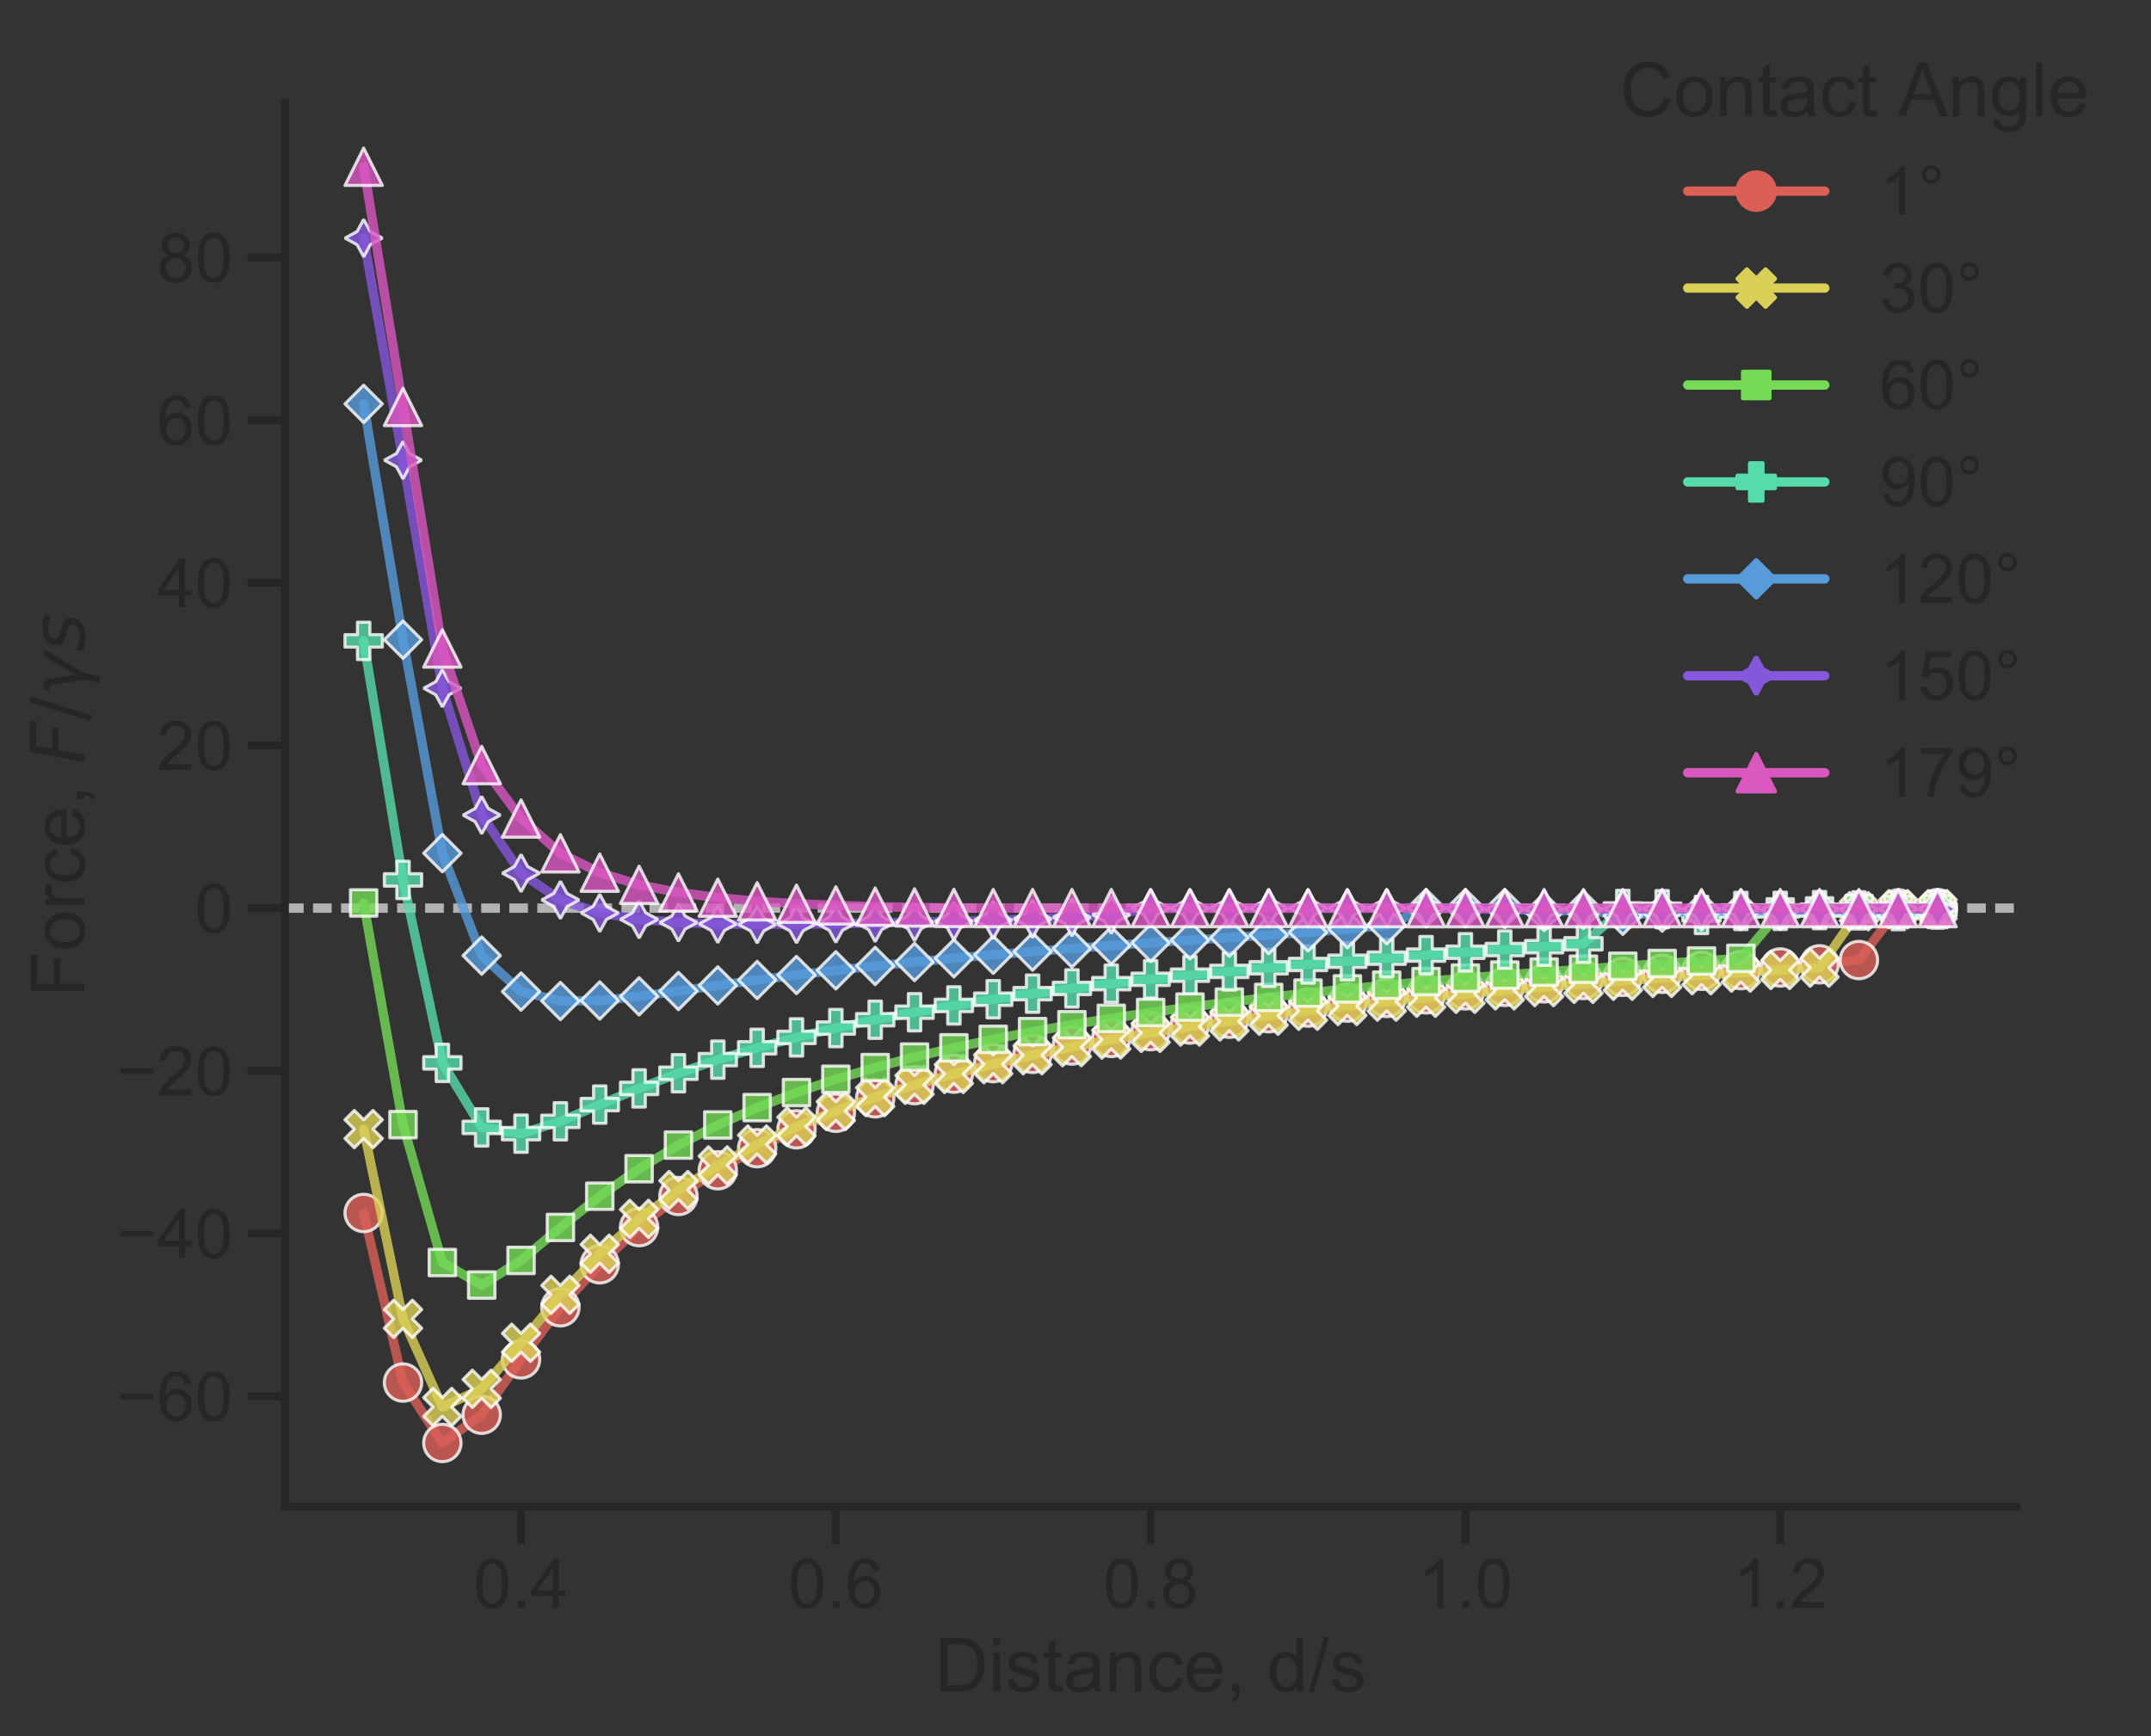 <?xml version="1.0" encoding="utf-8" standalone="no"?>
<!DOCTYPE svg PUBLIC "-//W3C//DTD SVG 1.1//EN"
  "http://www.w3.org/Graphics/SVG/1.1/DTD/svg11.dtd">
<!-- Created with matplotlib (https://matplotlib.org/) -->
<svg height="418.084pt" version="1.1" viewBox="0 0 517.872 418.084" width="517.872pt" xmlns="http://www.w3.org/2000/svg" xmlns:xlink="http://www.w3.org/1999/xlink">
 <rect x="0" y="0" width="517.872" height="418.084" fill="#333333" stroke="none"/>
 <defs>
  <style type="text/css">
*{stroke-linecap:butt;stroke-linejoin:round;}
  </style>
 </defs>
 <g id="figure_1">
  <g id="patch_1">
   <path d="M 0 418.084 
L 517.872 418.084 
L 517.872 0 
L 0 0 
z
" style="fill:none;"/>
  </g>
  <g id="axes_1">
   <g id="patch_2">
    <path d="M 68.608 362.833 
L 485.442 362.833 
L 485.442 24.784 
L 68.608 24.784 
z
" style="fill:none;"/>
   </g>
   <g id="line2d_1">
    <path clip-path="url(#p0bb52a9cdc)" d="M 68.608 218.669 
L 485.442 218.669 
" style="fill:none;stroke:#b2b2b2;stroke-dasharray:4.5,2.25;stroke-dashoffset:0;stroke-width:2.25;"/>
   </g>
   <g id="matplotlib.axis_1">
    <g id="xtick_1">
     <g id="line2d_2">
      <defs>
       <path d="M 0 0 
L 0 9 
" id="mbdca12c49e" style="stroke:#262626;stroke-width:1.875;"/>
      </defs>
      <g>
       <use style="fill:#262626;stroke:#262626;stroke-width:1.875;" x="125.449" xlink:href="#mbdca12c49e" y="362.833"/>
      </g>
     </g>
     <g id="text_1">
      <!-- 0.4 -->
      <defs>
       <path d="M 4.156 35.297 
Q 4.156 48 6.766 55.734 
Q 9.375 63.484 14.516 67.672 
Q 19.672 71.875 27.484 71.875 
Q 33.25 71.875 37.594 69.547 
Q 41.938 67.234 44.766 62.859 
Q 47.609 58.5 49.219 52.219 
Q 50.828 45.953 50.828 35.297 
Q 50.828 22.703 48.234 14.969 
Q 45.656 7.234 40.5 3 
Q 35.359 -1.219 27.484 -1.219 
Q 17.141 -1.219 11.234 6.203 
Q 4.156 15.141 4.156 35.297 
z
M 13.188 35.297 
Q 13.188 17.672 17.312 11.828 
Q 21.438 6 27.484 6 
Q 33.547 6 37.672 11.859 
Q 41.797 17.719 41.797 35.297 
Q 41.797 52.984 37.672 58.781 
Q 33.547 64.594 27.391 64.594 
Q 21.344 64.594 17.719 59.469 
Q 13.188 52.938 13.188 35.297 
z
" id="ArialMT-48"/>
       <path d="M 9.078 0 
L 9.078 10.016 
L 19.094 10.016 
L 19.094 0 
z
" id="ArialMT-46"/>
       <path d="M 32.328 0 
L 32.328 17.141 
L 1.266 17.141 
L 1.266 25.203 
L 33.938 71.578 
L 41.109 71.578 
L 41.109 25.203 
L 50.781 25.203 
L 50.781 17.141 
L 41.109 17.141 
L 41.109 0 
z
M 32.328 25.203 
L 32.328 57.469 
L 9.906 25.203 
z
" id="ArialMT-52"/>
      </defs>
      <g style="fill:#262626;" transform="translate(113.982 387.143)scale(0.165 -0.165)">
       <use xlink:href="#ArialMT-48"/>
       <use x="55.615" xlink:href="#ArialMT-46"/>
       <use x="83.398" xlink:href="#ArialMT-52"/>
      </g>
     </g>
    </g>
    <g id="xtick_2">
     <g id="line2d_3">
      <g>
       <use style="fill:#262626;stroke:#262626;stroke-width:1.875;" x="201.237" xlink:href="#mbdca12c49e" y="362.833"/>
      </g>
     </g>
     <g id="text_2">
      <!-- 0.6 -->
      <defs>
       <path d="M 49.75 54.047 
L 41.016 53.375 
Q 39.844 58.547 37.703 60.891 
Q 34.125 64.656 28.906 64.656 
Q 24.703 64.656 21.531 62.312 
Q 17.391 59.281 14.984 53.469 
Q 12.594 47.656 12.5 36.922 
Q 15.672 41.75 20.266 44.094 
Q 24.859 46.438 29.891 46.438 
Q 38.672 46.438 44.844 39.969 
Q 51.031 33.5 51.031 23.25 
Q 51.031 16.5 48.125 10.719 
Q 45.219 4.938 40.141 1.859 
Q 35.062 -1.219 28.609 -1.219 
Q 17.625 -1.219 10.688 6.859 
Q 3.766 14.938 3.766 33.5 
Q 3.766 54.25 11.422 63.672 
Q 18.109 71.875 29.438 71.875 
Q 37.891 71.875 43.281 67.141 
Q 48.688 62.406 49.75 54.047 
z
M 13.875 23.188 
Q 13.875 18.656 15.797 14.5 
Q 17.719 10.359 21.188 8.172 
Q 24.656 6 28.469 6 
Q 34.031 6 38.031 10.484 
Q 42.047 14.984 42.047 22.703 
Q 42.047 30.125 38.078 34.391 
Q 34.125 38.672 28.125 38.672 
Q 22.172 38.672 18.016 34.391 
Q 13.875 30.125 13.875 23.188 
z
" id="ArialMT-54"/>
      </defs>
      <g style="fill:#262626;" transform="translate(189.77 387.143)scale(0.165 -0.165)">
       <use xlink:href="#ArialMT-48"/>
       <use x="55.615" xlink:href="#ArialMT-46"/>
       <use x="83.398" xlink:href="#ArialMT-54"/>
      </g>
     </g>
    </g>
    <g id="xtick_3">
     <g id="line2d_4">
      <g>
       <use style="fill:#262626;stroke:#262626;stroke-width:1.875;" x="277.025" xlink:href="#mbdca12c49e" y="362.833"/>
      </g>
     </g>
     <g id="text_3">
      <!-- 0.8 -->
      <defs>
       <path d="M 17.672 38.812 
Q 12.203 40.828 9.562 44.531 
Q 6.938 48.25 6.938 53.422 
Q 6.938 61.234 12.547 66.547 
Q 18.172 71.875 27.484 71.875 
Q 36.859 71.875 42.578 66.422 
Q 48.297 60.984 48.297 53.172 
Q 48.297 48.188 45.672 44.5 
Q 43.062 40.828 37.75 38.812 
Q 44.344 36.672 47.781 31.875 
Q 51.219 27.094 51.219 20.453 
Q 51.219 11.281 44.719 5.031 
Q 38.234 -1.219 27.641 -1.219 
Q 17.047 -1.219 10.547 5.047 
Q 4.047 11.328 4.047 20.703 
Q 4.047 27.688 7.594 32.391 
Q 11.141 37.109 17.672 38.812 
z
M 15.922 53.719 
Q 15.922 48.641 19.188 45.406 
Q 22.469 42.188 27.688 42.188 
Q 32.766 42.188 36.016 45.375 
Q 39.266 48.578 39.266 53.219 
Q 39.266 58.062 35.906 61.359 
Q 32.562 64.656 27.594 64.656 
Q 22.562 64.656 19.234 61.422 
Q 15.922 58.203 15.922 53.719 
z
M 13.094 20.656 
Q 13.094 16.891 14.875 13.375 
Q 16.656 9.859 20.172 7.922 
Q 23.688 6 27.734 6 
Q 34.031 6 38.125 10.047 
Q 42.234 14.109 42.234 20.359 
Q 42.234 26.703 38.016 30.859 
Q 33.797 35.016 27.438 35.016 
Q 21.234 35.016 17.156 30.906 
Q 13.094 26.812 13.094 20.656 
z
" id="ArialMT-56"/>
      </defs>
      <g style="fill:#262626;" transform="translate(265.558 387.143)scale(0.165 -0.165)">
       <use xlink:href="#ArialMT-48"/>
       <use x="55.615" xlink:href="#ArialMT-46"/>
       <use x="83.398" xlink:href="#ArialMT-56"/>
      </g>
     </g>
    </g>
    <g id="xtick_4">
     <g id="line2d_5">
      <g>
       <use style="fill:#262626;stroke:#262626;stroke-width:1.875;" x="352.813" xlink:href="#mbdca12c49e" y="362.833"/>
      </g>
     </g>
     <g id="text_4">
      <!-- 1.0 -->
      <defs>
       <path d="M 37.25 0 
L 28.469 0 
L 28.469 56 
Q 25.297 52.984 20.141 49.953 
Q 14.984 46.922 10.891 45.406 
L 10.891 53.906 
Q 18.266 57.375 23.781 62.297 
Q 29.297 67.234 31.594 71.875 
L 37.25 71.875 
z
" id="ArialMT-49"/>
      </defs>
      <g style="fill:#262626;" transform="translate(341.345 387.143)scale(0.165 -0.165)">
       <use xlink:href="#ArialMT-49"/>
       <use x="55.615" xlink:href="#ArialMT-46"/>
       <use x="83.398" xlink:href="#ArialMT-48"/>
      </g>
     </g>
    </g>
    <g id="xtick_5">
     <g id="line2d_6">
      <g>
       <use style="fill:#262626;stroke:#262626;stroke-width:1.875;" x="428.601" xlink:href="#mbdca12c49e" y="362.833"/>
      </g>
     </g>
     <g id="text_5">
      <!-- 1.2 -->
      <defs>
       <path d="M 50.344 8.453 
L 50.344 0 
L 3.031 0 
Q 2.938 3.172 4.047 6.109 
Q 5.859 10.938 9.828 15.625 
Q 13.812 20.312 21.344 26.469 
Q 33.016 36.031 37.109 41.625 
Q 41.219 47.219 41.219 52.203 
Q 41.219 57.422 37.469 61 
Q 33.734 64.594 27.734 64.594 
Q 21.391 64.594 17.578 60.781 
Q 13.766 56.984 13.719 50.25 
L 4.688 51.172 
Q 5.609 61.281 11.656 66.578 
Q 17.719 71.875 27.938 71.875 
Q 38.234 71.875 44.234 66.156 
Q 50.25 60.453 50.25 52 
Q 50.25 47.703 48.484 43.547 
Q 46.734 39.406 42.656 34.812 
Q 38.578 30.219 29.109 22.219 
Q 21.188 15.578 18.938 13.203 
Q 16.703 10.844 15.234 8.453 
z
" id="ArialMT-50"/>
      </defs>
      <g style="fill:#262626;" transform="translate(417.133 387.143)scale(0.165 -0.165)">
       <use xlink:href="#ArialMT-49"/>
       <use x="55.615" xlink:href="#ArialMT-46"/>
       <use x="83.398" xlink:href="#ArialMT-50"/>
      </g>
     </g>
    </g>
    <g id="text_6">
     <!-- Distance, d/s -->
     <defs>
      <path d="M 7.719 0 
L 7.719 71.578 
L 32.375 71.578 
Q 40.719 71.578 45.125 70.562 
Q 51.266 69.141 55.609 65.438 
Q 61.281 60.641 64.078 53.188 
Q 66.891 45.75 66.891 36.188 
Q 66.891 28.031 64.984 21.734 
Q 63.094 15.438 60.109 11.297 
Q 57.125 7.172 53.578 4.797 
Q 50.047 2.438 45.047 1.219 
Q 40.047 0 33.547 0 
z
M 17.188 8.453 
L 32.469 8.453 
Q 39.547 8.453 43.578 9.766 
Q 47.609 11.078 50 13.484 
Q 53.375 16.844 55.25 22.531 
Q 57.125 28.219 57.125 36.328 
Q 57.125 47.562 53.438 53.594 
Q 49.75 59.625 44.484 61.672 
Q 40.672 63.141 32.234 63.141 
L 17.188 63.141 
z
" id="ArialMT-68"/>
      <path d="M 6.641 61.469 
L 6.641 71.578 
L 15.438 71.578 
L 15.438 61.469 
z
M 6.641 0 
L 6.641 51.859 
L 15.438 51.859 
L 15.438 0 
z
" id="ArialMT-105"/>
      <path d="M 3.078 15.484 
L 11.766 16.844 
Q 12.5 11.625 15.844 8.844 
Q 19.188 6.062 25.203 6.062 
Q 31.25 6.062 34.172 8.516 
Q 37.109 10.984 37.109 14.312 
Q 37.109 17.281 34.516 19 
Q 32.719 20.172 25.531 21.969 
Q 15.875 24.422 12.141 26.203 
Q 8.406 27.984 6.469 31.125 
Q 4.547 34.281 4.547 38.094 
Q 4.547 41.547 6.125 44.5 
Q 7.719 47.469 10.453 49.422 
Q 12.5 50.922 16.031 51.969 
Q 19.578 53.031 23.641 53.031 
Q 29.734 53.031 34.344 51.266 
Q 38.969 49.516 41.156 46.5 
Q 43.359 43.5 44.188 38.484 
L 35.594 37.312 
Q 35.016 41.312 32.203 43.547 
Q 29.391 45.797 24.266 45.797 
Q 18.219 45.797 15.625 43.797 
Q 13.031 41.797 13.031 39.109 
Q 13.031 37.406 14.109 36.031 
Q 15.188 34.625 17.484 33.688 
Q 18.797 33.203 25.25 31.453 
Q 34.578 28.953 38.25 27.359 
Q 41.938 25.781 44.031 22.75 
Q 46.141 19.734 46.141 15.234 
Q 46.141 10.844 43.578 6.953 
Q 41.016 3.078 36.172 0.953 
Q 31.344 -1.172 25.25 -1.172 
Q 15.141 -1.172 9.844 3.031 
Q 4.547 7.234 3.078 15.484 
z
" id="ArialMT-115"/>
      <path d="M 25.781 7.859 
L 27.047 0.094 
Q 23.344 -0.688 20.406 -0.688 
Q 15.625 -0.688 12.984 0.828 
Q 10.359 2.344 9.281 4.812 
Q 8.203 7.281 8.203 15.188 
L 8.203 45.016 
L 1.766 45.016 
L 1.766 51.859 
L 8.203 51.859 
L 8.203 64.703 
L 16.938 69.969 
L 16.938 51.859 
L 25.781 51.859 
L 25.781 45.016 
L 16.938 45.016 
L 16.938 14.703 
Q 16.938 10.938 17.406 9.859 
Q 17.875 8.797 18.922 8.156 
Q 19.969 7.516 21.922 7.516 
Q 23.391 7.516 25.781 7.859 
z
" id="ArialMT-116"/>
      <path d="M 40.438 6.391 
Q 35.547 2.25 31.031 0.531 
Q 26.516 -1.172 21.344 -1.172 
Q 12.797 -1.172 8.203 3 
Q 3.609 7.172 3.609 13.672 
Q 3.609 17.484 5.344 20.625 
Q 7.078 23.781 9.891 25.688 
Q 12.703 27.594 16.219 28.562 
Q 18.797 29.25 24.031 29.891 
Q 34.672 31.156 39.703 32.906 
Q 39.75 34.719 39.75 35.203 
Q 39.75 40.578 37.25 42.781 
Q 33.891 45.75 27.25 45.75 
Q 21.047 45.75 18.094 43.578 
Q 15.141 41.406 13.719 35.891 
L 5.125 37.062 
Q 6.297 42.578 8.984 45.969 
Q 11.672 49.359 16.75 51.188 
Q 21.828 53.031 28.516 53.031 
Q 35.156 53.031 39.297 51.469 
Q 43.453 49.906 45.406 47.531 
Q 47.359 45.172 48.141 41.547 
Q 48.578 39.312 48.578 33.453 
L 48.578 21.734 
Q 48.578 9.469 49.141 6.219 
Q 49.703 2.984 51.375 0 
L 42.188 0 
Q 40.828 2.734 40.438 6.391 
z
M 39.703 26.031 
Q 34.906 24.078 25.344 22.703 
Q 19.922 21.922 17.672 20.938 
Q 15.438 19.969 14.203 18.094 
Q 12.984 16.219 12.984 13.922 
Q 12.984 10.406 15.641 8.062 
Q 18.312 5.719 23.438 5.719 
Q 28.516 5.719 32.469 7.938 
Q 36.422 10.156 38.281 14.016 
Q 39.703 17 39.703 22.797 
z
" id="ArialMT-97"/>
      <path d="M 6.594 0 
L 6.594 51.859 
L 14.5 51.859 
L 14.5 44.484 
Q 20.219 53.031 31 53.031 
Q 35.688 53.031 39.625 51.344 
Q 43.562 49.656 45.516 46.922 
Q 47.469 44.188 48.25 40.438 
Q 48.734 37.984 48.734 31.891 
L 48.734 0 
L 39.938 0 
L 39.938 31.547 
Q 39.938 36.922 38.906 39.578 
Q 37.891 42.234 35.281 43.812 
Q 32.672 45.406 29.156 45.406 
Q 23.531 45.406 19.453 41.844 
Q 15.375 38.281 15.375 28.328 
L 15.375 0 
z
" id="ArialMT-110"/>
      <path d="M 40.438 19 
L 49.078 17.875 
Q 47.656 8.938 41.812 3.875 
Q 35.984 -1.172 27.484 -1.172 
Q 16.844 -1.172 10.375 5.781 
Q 3.906 12.75 3.906 25.734 
Q 3.906 34.125 6.688 40.422 
Q 9.469 46.734 15.156 49.875 
Q 20.844 53.031 27.547 53.031 
Q 35.984 53.031 41.359 48.75 
Q 46.734 44.484 48.25 36.625 
L 39.703 35.297 
Q 38.484 40.531 35.375 43.156 
Q 32.281 45.797 27.875 45.797 
Q 21.234 45.797 17.078 41.031 
Q 12.938 36.281 12.938 25.984 
Q 12.938 15.531 16.938 10.797 
Q 20.953 6.062 27.391 6.062 
Q 32.562 6.062 36.031 9.234 
Q 39.5 12.406 40.438 19 
z
" id="ArialMT-99"/>
      <path d="M 42.094 16.703 
L 51.172 15.578 
Q 49.031 7.625 43.219 3.219 
Q 37.406 -1.172 28.375 -1.172 
Q 17 -1.172 10.328 5.828 
Q 3.656 12.844 3.656 25.484 
Q 3.656 38.578 10.391 45.797 
Q 17.141 53.031 27.875 53.031 
Q 38.281 53.031 44.875 45.953 
Q 51.469 38.875 51.469 26.031 
Q 51.469 25.25 51.422 23.688 
L 12.75 23.688 
Q 13.234 15.141 17.578 10.594 
Q 21.922 6.062 28.422 6.062 
Q 33.25 6.062 36.672 8.594 
Q 40.094 11.141 42.094 16.703 
z
M 13.234 30.906 
L 42.188 30.906 
Q 41.609 37.453 38.875 40.719 
Q 34.672 45.797 27.984 45.797 
Q 21.922 45.797 17.797 41.75 
Q 13.672 37.703 13.234 30.906 
z
" id="ArialMT-101"/>
      <path d="M 8.891 0 
L 8.891 10.016 
L 18.891 10.016 
L 18.891 0 
Q 18.891 -5.516 16.938 -8.906 
Q 14.984 -12.312 10.75 -14.156 
L 8.297 -10.406 
Q 11.078 -9.188 12.391 -6.812 
Q 13.719 -4.438 13.875 0 
z
" id="ArialMT-44"/>
      <path id="ArialMT-32"/>
      <path d="M 40.234 0 
L 40.234 6.547 
Q 35.297 -1.172 25.734 -1.172 
Q 19.531 -1.172 14.328 2.25 
Q 9.125 5.672 6.266 11.797 
Q 3.422 17.922 3.422 25.875 
Q 3.422 33.641 6 39.969 
Q 8.594 46.297 13.766 49.656 
Q 18.953 53.031 25.344 53.031 
Q 30.031 53.031 33.688 51.047 
Q 37.359 49.078 39.656 45.906 
L 39.656 71.578 
L 48.391 71.578 
L 48.391 0 
z
M 12.453 25.875 
Q 12.453 15.922 16.641 10.984 
Q 20.844 6.062 26.562 6.062 
Q 32.328 6.062 36.344 10.766 
Q 40.375 15.484 40.375 25.141 
Q 40.375 35.797 36.266 40.766 
Q 32.172 45.75 26.172 45.75 
Q 20.312 45.75 16.375 40.969 
Q 12.453 36.188 12.453 25.875 
z
" id="ArialMT-100"/>
      <path d="M 0 -1.219 
L 20.75 72.797 
L 27.781 72.797 
L 7.078 -1.219 
z
" id="ArialMT-47"/>
     </defs>
     <g style="fill:#262626;" transform="translate(225.005 407.307)scale(0.18 -0.18)">
      <use xlink:href="#ArialMT-68"/>
      <use x="72.217" xlink:href="#ArialMT-105"/>
      <use x="94.434" xlink:href="#ArialMT-115"/>
      <use x="144.434" xlink:href="#ArialMT-116"/>
      <use x="172.217" xlink:href="#ArialMT-97"/>
      <use x="227.832" xlink:href="#ArialMT-110"/>
      <use x="283.447" xlink:href="#ArialMT-99"/>
      <use x="333.447" xlink:href="#ArialMT-101"/>
      <use x="389.062" xlink:href="#ArialMT-44"/>
      <use x="416.846" xlink:href="#ArialMT-32"/>
      <use x="444.629" xlink:href="#ArialMT-100"/>
      <use x="500.244" xlink:href="#ArialMT-47"/>
      <use x="528.027" xlink:href="#ArialMT-115"/>
     </g>
    </g>
   </g>
   <g id="matplotlib.axis_2">
    <g id="ytick_1">
     <g id="line2d_7">
      <defs>
       <path d="M 0 0 
L -9 0 
" id="m1500e520f4" style="stroke:#262626;stroke-width:1.875;"/>
      </defs>
      <g>
       <use style="fill:#262626;stroke:#262626;stroke-width:1.875;" x="68.608" xlink:href="#m1500e520f4" y="336.184"/>
      </g>
     </g>
     <g id="text_7">
      <!-- −60 -->
      <defs>
       <path d="M 52.828 31.203 
L 5.562 31.203 
L 5.562 39.406 
L 52.828 39.406 
z
" id="ArialMT-8722"/>
      </defs>
      <g style="fill:#262626;" transform="translate(28.12 342.089)scale(0.165 -0.165)">
       <use xlink:href="#ArialMT-8722"/>
       <use x="58.398" xlink:href="#ArialMT-54"/>
       <use x="114.014" xlink:href="#ArialMT-48"/>
      </g>
     </g>
    </g>
    <g id="ytick_2">
     <g id="line2d_8">
      <g>
       <use style="fill:#262626;stroke:#262626;stroke-width:1.875;" x="68.608" xlink:href="#m1500e520f4" y="297.013"/>
      </g>
     </g>
     <g id="text_8">
      <!-- −40 -->
      <g style="fill:#262626;" transform="translate(28.12 302.918)scale(0.165 -0.165)">
       <use xlink:href="#ArialMT-8722"/>
       <use x="58.398" xlink:href="#ArialMT-52"/>
       <use x="114.014" xlink:href="#ArialMT-48"/>
      </g>
     </g>
    </g>
    <g id="ytick_3">
     <g id="line2d_9">
      <g>
       <use style="fill:#262626;stroke:#262626;stroke-width:1.875;" x="68.608" xlink:href="#m1500e520f4" y="257.841"/>
      </g>
     </g>
     <g id="text_9">
      <!-- −20 -->
      <g style="fill:#262626;" transform="translate(28.12 263.746)scale(0.165 -0.165)">
       <use xlink:href="#ArialMT-8722"/>
       <use x="58.398" xlink:href="#ArialMT-50"/>
       <use x="114.014" xlink:href="#ArialMT-48"/>
      </g>
     </g>
    </g>
    <g id="ytick_4">
     <g id="line2d_10">
      <g>
       <use style="fill:#262626;stroke:#262626;stroke-width:1.875;" x="68.608" xlink:href="#m1500e520f4" y="218.669"/>
      </g>
     </g>
     <g id="text_10">
      <!-- 0 -->
      <g style="fill:#262626;" transform="translate(46.933 224.575)scale(0.165 -0.165)">
       <use xlink:href="#ArialMT-48"/>
      </g>
     </g>
    </g>
    <g id="ytick_5">
     <g id="line2d_11">
      <g>
       <use style="fill:#262626;stroke:#262626;stroke-width:1.875;" x="68.608" xlink:href="#m1500e520f4" y="179.498"/>
      </g>
     </g>
     <g id="text_11">
      <!-- 20 -->
      <g style="fill:#262626;" transform="translate(37.757 185.403)scale(0.165 -0.165)">
       <use xlink:href="#ArialMT-50"/>
       <use x="55.615" xlink:href="#ArialMT-48"/>
      </g>
     </g>
    </g>
    <g id="ytick_6">
     <g id="line2d_12">
      <g>
       <use style="fill:#262626;stroke:#262626;stroke-width:1.875;" x="68.608" xlink:href="#m1500e520f4" y="140.326"/>
      </g>
     </g>
     <g id="text_12">
      <!-- 40 -->
      <g style="fill:#262626;" transform="translate(37.757 146.231)scale(0.165 -0.165)">
       <use xlink:href="#ArialMT-52"/>
       <use x="55.615" xlink:href="#ArialMT-48"/>
      </g>
     </g>
    </g>
    <g id="ytick_7">
     <g id="line2d_13">
      <g>
       <use style="fill:#262626;stroke:#262626;stroke-width:1.875;" x="68.608" xlink:href="#m1500e520f4" y="101.155"/>
      </g>
     </g>
     <g id="text_13">
      <!-- 60 -->
      <g style="fill:#262626;" transform="translate(37.757 107.06)scale(0.165 -0.165)">
       <use xlink:href="#ArialMT-54"/>
       <use x="55.615" xlink:href="#ArialMT-48"/>
      </g>
     </g>
    </g>
    <g id="ytick_8">
     <g id="line2d_14">
      <g>
       <use style="fill:#262626;stroke:#262626;stroke-width:1.875;" x="68.608" xlink:href="#m1500e520f4" y="61.983"/>
      </g>
     </g>
     <g id="text_14">
      <!-- 80 -->
      <g style="fill:#262626;" transform="translate(37.757 67.888)scale(0.165 -0.165)">
       <use xlink:href="#ArialMT-56"/>
       <use x="55.615" xlink:href="#ArialMT-48"/>
      </g>
     </g>
    </g>
    <g id="text_15">
     <!-- Force, $F/\gamma s$ -->
     <defs>
      <path d="M 8.203 0 
L 8.203 71.578 
L 56.5 71.578 
L 56.5 63.141 
L 17.672 63.141 
L 17.672 40.969 
L 51.266 40.969 
L 51.266 32.516 
L 17.672 32.516 
L 17.672 0 
z
" id="ArialMT-70"/>
      <path d="M 3.328 25.922 
Q 3.328 40.328 11.328 47.266 
Q 18.016 53.031 27.641 53.031 
Q 38.328 53.031 45.109 46.016 
Q 51.906 39.016 51.906 26.656 
Q 51.906 16.656 48.906 10.906 
Q 45.906 5.172 40.156 2 
Q 34.422 -1.172 27.641 -1.172 
Q 16.75 -1.172 10.031 5.812 
Q 3.328 12.797 3.328 25.922 
z
M 12.359 25.922 
Q 12.359 15.969 16.703 11.016 
Q 21.047 6.062 27.641 6.062 
Q 34.188 6.062 38.531 11.031 
Q 42.875 16.016 42.875 26.219 
Q 42.875 35.844 38.5 40.797 
Q 34.125 45.75 27.641 45.75 
Q 21.047 45.75 16.703 40.812 
Q 12.359 35.891 12.359 25.922 
z
" id="ArialMT-111"/>
      <path d="M 6.5 0 
L 6.5 51.859 
L 14.406 51.859 
L 14.406 44 
Q 17.438 49.516 20 51.266 
Q 22.562 53.031 25.641 53.031 
Q 30.078 53.031 34.672 50.203 
L 31.641 42.047 
Q 28.422 43.953 25.203 43.953 
Q 22.312 43.953 20.016 42.219 
Q 17.719 40.484 16.75 37.406 
Q 15.281 32.719 15.281 27.156 
L 15.281 0 
z
" id="ArialMT-114"/>
      <path d="M 16.891 72.906 
L 58.688 72.906 
L 57.078 64.594 
L 25.094 64.594 
L 20.906 43.109 
L 49.812 43.109 
L 48.188 34.812 
L 19.281 34.812 
L 12.5 0 
L 2.688 0 
z
" id="DejaVuSans-Oblique-70"/>
      <path d="M 25.391 72.906 
L 33.688 72.906 
L 8.297 -9.281 
L 0 -9.281 
z
" id="DejaVuSans-47"/>
      <path d="M 23.297 46.094 
L 28.719 12.312 
L 54 54.688 
L 63.531 54.688 
L 30.812 0 
L 26.766 -20.797 
L 17.781 -20.797 
L 21.828 0 
L 15.438 40.828 
Q 14.453 46.969 9.812 46.969 
L 7.422 46.969 
L 8.891 54.688 
L 12.312 54.688 
Q 21.922 54.688 23.297 46.094 
z
" id="DejaVuSans-Oblique-947"/>
      <path d="M 50 53.078 
L 48.297 44.578 
Q 44.734 46.531 40.766 47.5 
Q 36.812 48.484 32.625 48.484 
Q 25.531 48.484 21.453 46.062 
Q 17.391 43.656 17.391 39.5 
Q 17.391 34.672 26.859 32.078 
Q 27.594 31.891 27.938 31.781 
L 30.812 30.906 
Q 39.797 28.422 42.797 25.688 
Q 45.797 22.953 45.797 18.219 
Q 45.797 9.516 38.891 4.047 
Q 31.984 -1.422 20.797 -1.422 
Q 16.453 -1.422 11.672 -0.578 
Q 6.891 0.25 1.125 2 
L 2.875 11.281 
Q 7.812 8.734 12.594 7.422 
Q 17.391 6.109 21.781 6.109 
Q 28.375 6.109 32.5 8.938 
Q 36.625 11.766 36.625 16.109 
Q 36.625 20.797 25.781 23.688 
L 24.859 23.922 
L 21.781 24.703 
Q 14.938 26.516 11.766 29.469 
Q 8.594 32.422 8.594 37.016 
Q 8.594 45.75 15.156 50.875 
Q 21.734 56 33.016 56 
Q 37.453 56 41.672 55.266 
Q 45.906 54.547 50 53.078 
z
" id="DejaVuSans-Oblique-115"/>
     </defs>
     <g style="fill:#262626;" transform="translate(20.34 240.068)rotate(-90)scale(0.18 -0.18)">
      <use transform="translate(0 0.094)" xlink:href="#ArialMT-70"/>
      <use transform="translate(61.084 0.094)" xlink:href="#ArialMT-111"/>
      <use transform="translate(116.699 0.094)" xlink:href="#ArialMT-114"/>
      <use transform="translate(150 0.094)" xlink:href="#ArialMT-99"/>
      <use transform="translate(200 0.094)" xlink:href="#ArialMT-101"/>
      <use transform="translate(255.615 0.094)" xlink:href="#ArialMT-44"/>
      <use transform="translate(283.398 0.094)" xlink:href="#ArialMT-32"/>
      <use transform="translate(311.182 0.094)" xlink:href="#DejaVuSans-Oblique-70"/>
      <use transform="translate(368.701 0.094)" xlink:href="#DejaVuSans-47"/>
      <use transform="translate(402.393 0.094)" xlink:href="#DejaVuSans-Oblique-947"/>
      <use transform="translate(461.572 0.094)" xlink:href="#DejaVuSans-Oblique-115"/>
     </g>
    </g>
   </g>
   <g id="line2d_15">
    <path clip-path="url(#p0bb52a9cdc)" d="M 87.555 292.081 
L 97.029 332.923 
L 106.502 347.467 
L 115.976 340.669 
L 125.449 327.343 
L 134.923 314.794 
L 144.396 304.441 
L 153.87 295.492 
L 163.343 287.995 
L 172.817 281.801 
L 182.29 276.483 
L 191.764 271.937 
L 201.237 267.957 
L 210.711 264.475 
L 220.184 261.305 
L 229.658 258.529 
L 239.131 255.997 
L 248.605 253.769 
L 258.078 251.764 
L 267.552 249.939 
L 277.025 248.299 
L 286.498 246.712 
L 295.972 245.315 
L 305.445 243.989 
L 314.919 242.631 
L 324.392 241.438 
L 333.866 240.306 
L 343.339 239.439 
L 352.813 238.489 
L 362.286 237.638 
L 371.76 236.789 
L 381.233 235.992 
L 390.707 235.232 
L 400.18 234.498 
L 409.654 233.77 
L 419.127 233.606 
L 428.601 232.967 
L 438.074 232.204 
L 447.548 231.179 
L 457.021 218.73 
L 466.495 218.677 
" style="fill:none;stroke:#db5f57;stroke-linecap:round;stroke-opacity:0.8;stroke-width:2.25;"/>
    <defs>
     <path d="M 0 4.5 
C 1.193 4.5 2.338 4.026 3.182 3.182 
C 4.026 2.338 4.5 1.193 4.5 0 
C 4.5 -1.193 4.026 -2.338 3.182 -3.182 
C 2.338 -4.026 1.193 -4.5 0 -4.5 
C -1.193 -4.5 -2.338 -4.026 -3.182 -3.182 
C -4.026 -2.338 -4.5 -1.193 -4.5 0 
C -4.5 1.193 -4.026 2.338 -3.182 3.182 
C -2.338 4.026 -1.193 4.5 0 4.5 
z
" id="m56694dc8d2" style="stroke:#ffffff;stroke-opacity:0.8;stroke-width:0.75;"/>
    </defs>
    <g clip-path="url(#p0bb52a9cdc)">
     <use style="fill:#db5f57;fill-opacity:0.8;stroke:#ffffff;stroke-opacity:0.8;stroke-width:0.75;" x="87.555" xlink:href="#m56694dc8d2" y="292.081"/>
     <use style="fill:#db5f57;fill-opacity:0.8;stroke:#ffffff;stroke-opacity:0.8;stroke-width:0.75;" x="97.029" xlink:href="#m56694dc8d2" y="332.923"/>
     <use style="fill:#db5f57;fill-opacity:0.8;stroke:#ffffff;stroke-opacity:0.8;stroke-width:0.75;" x="106.502" xlink:href="#m56694dc8d2" y="347.467"/>
     <use style="fill:#db5f57;fill-opacity:0.8;stroke:#ffffff;stroke-opacity:0.8;stroke-width:0.75;" x="115.976" xlink:href="#m56694dc8d2" y="340.669"/>
     <use style="fill:#db5f57;fill-opacity:0.8;stroke:#ffffff;stroke-opacity:0.8;stroke-width:0.75;" x="125.449" xlink:href="#m56694dc8d2" y="327.343"/>
     <use style="fill:#db5f57;fill-opacity:0.8;stroke:#ffffff;stroke-opacity:0.8;stroke-width:0.75;" x="134.923" xlink:href="#m56694dc8d2" y="314.794"/>
     <use style="fill:#db5f57;fill-opacity:0.8;stroke:#ffffff;stroke-opacity:0.8;stroke-width:0.75;" x="144.396" xlink:href="#m56694dc8d2" y="304.441"/>
     <use style="fill:#db5f57;fill-opacity:0.8;stroke:#ffffff;stroke-opacity:0.8;stroke-width:0.75;" x="153.87" xlink:href="#m56694dc8d2" y="295.492"/>
     <use style="fill:#db5f57;fill-opacity:0.8;stroke:#ffffff;stroke-opacity:0.8;stroke-width:0.75;" x="163.343" xlink:href="#m56694dc8d2" y="287.995"/>
     <use style="fill:#db5f57;fill-opacity:0.8;stroke:#ffffff;stroke-opacity:0.8;stroke-width:0.75;" x="172.817" xlink:href="#m56694dc8d2" y="281.801"/>
     <use style="fill:#db5f57;fill-opacity:0.8;stroke:#ffffff;stroke-opacity:0.8;stroke-width:0.75;" x="182.29" xlink:href="#m56694dc8d2" y="276.483"/>
     <use style="fill:#db5f57;fill-opacity:0.8;stroke:#ffffff;stroke-opacity:0.8;stroke-width:0.75;" x="191.764" xlink:href="#m56694dc8d2" y="271.937"/>
     <use style="fill:#db5f57;fill-opacity:0.8;stroke:#ffffff;stroke-opacity:0.8;stroke-width:0.75;" x="201.237" xlink:href="#m56694dc8d2" y="267.957"/>
     <use style="fill:#db5f57;fill-opacity:0.8;stroke:#ffffff;stroke-opacity:0.8;stroke-width:0.75;" x="210.711" xlink:href="#m56694dc8d2" y="264.475"/>
     <use style="fill:#db5f57;fill-opacity:0.8;stroke:#ffffff;stroke-opacity:0.8;stroke-width:0.75;" x="220.184" xlink:href="#m56694dc8d2" y="261.305"/>
     <use style="fill:#db5f57;fill-opacity:0.8;stroke:#ffffff;stroke-opacity:0.8;stroke-width:0.75;" x="229.658" xlink:href="#m56694dc8d2" y="258.529"/>
     <use style="fill:#db5f57;fill-opacity:0.8;stroke:#ffffff;stroke-opacity:0.8;stroke-width:0.75;" x="239.131" xlink:href="#m56694dc8d2" y="255.997"/>
     <use style="fill:#db5f57;fill-opacity:0.8;stroke:#ffffff;stroke-opacity:0.8;stroke-width:0.75;" x="248.605" xlink:href="#m56694dc8d2" y="253.769"/>
     <use style="fill:#db5f57;fill-opacity:0.8;stroke:#ffffff;stroke-opacity:0.8;stroke-width:0.75;" x="258.078" xlink:href="#m56694dc8d2" y="251.764"/>
     <use style="fill:#db5f57;fill-opacity:0.8;stroke:#ffffff;stroke-opacity:0.8;stroke-width:0.75;" x="267.552" xlink:href="#m56694dc8d2" y="249.939"/>
     <use style="fill:#db5f57;fill-opacity:0.8;stroke:#ffffff;stroke-opacity:0.8;stroke-width:0.75;" x="277.025" xlink:href="#m56694dc8d2" y="248.299"/>
     <use style="fill:#db5f57;fill-opacity:0.8;stroke:#ffffff;stroke-opacity:0.8;stroke-width:0.75;" x="286.498" xlink:href="#m56694dc8d2" y="246.712"/>
     <use style="fill:#db5f57;fill-opacity:0.8;stroke:#ffffff;stroke-opacity:0.8;stroke-width:0.75;" x="295.972" xlink:href="#m56694dc8d2" y="245.315"/>
     <use style="fill:#db5f57;fill-opacity:0.8;stroke:#ffffff;stroke-opacity:0.8;stroke-width:0.75;" x="305.445" xlink:href="#m56694dc8d2" y="243.989"/>
     <use style="fill:#db5f57;fill-opacity:0.8;stroke:#ffffff;stroke-opacity:0.8;stroke-width:0.75;" x="314.919" xlink:href="#m56694dc8d2" y="242.631"/>
     <use style="fill:#db5f57;fill-opacity:0.8;stroke:#ffffff;stroke-opacity:0.8;stroke-width:0.75;" x="324.392" xlink:href="#m56694dc8d2" y="241.438"/>
     <use style="fill:#db5f57;fill-opacity:0.8;stroke:#ffffff;stroke-opacity:0.8;stroke-width:0.75;" x="333.866" xlink:href="#m56694dc8d2" y="240.306"/>
     <use style="fill:#db5f57;fill-opacity:0.8;stroke:#ffffff;stroke-opacity:0.8;stroke-width:0.75;" x="343.339" xlink:href="#m56694dc8d2" y="239.439"/>
     <use style="fill:#db5f57;fill-opacity:0.8;stroke:#ffffff;stroke-opacity:0.8;stroke-width:0.75;" x="352.813" xlink:href="#m56694dc8d2" y="238.489"/>
     <use style="fill:#db5f57;fill-opacity:0.8;stroke:#ffffff;stroke-opacity:0.8;stroke-width:0.75;" x="362.286" xlink:href="#m56694dc8d2" y="237.638"/>
     <use style="fill:#db5f57;fill-opacity:0.8;stroke:#ffffff;stroke-opacity:0.8;stroke-width:0.75;" x="371.76" xlink:href="#m56694dc8d2" y="236.789"/>
     <use style="fill:#db5f57;fill-opacity:0.8;stroke:#ffffff;stroke-opacity:0.8;stroke-width:0.75;" x="381.233" xlink:href="#m56694dc8d2" y="235.992"/>
     <use style="fill:#db5f57;fill-opacity:0.8;stroke:#ffffff;stroke-opacity:0.8;stroke-width:0.75;" x="390.707" xlink:href="#m56694dc8d2" y="235.232"/>
     <use style="fill:#db5f57;fill-opacity:0.8;stroke:#ffffff;stroke-opacity:0.8;stroke-width:0.75;" x="400.18" xlink:href="#m56694dc8d2" y="234.498"/>
     <use style="fill:#db5f57;fill-opacity:0.8;stroke:#ffffff;stroke-opacity:0.8;stroke-width:0.75;" x="409.654" xlink:href="#m56694dc8d2" y="233.77"/>
     <use style="fill:#db5f57;fill-opacity:0.8;stroke:#ffffff;stroke-opacity:0.8;stroke-width:0.75;" x="419.127" xlink:href="#m56694dc8d2" y="233.606"/>
     <use style="fill:#db5f57;fill-opacity:0.8;stroke:#ffffff;stroke-opacity:0.8;stroke-width:0.75;" x="428.601" xlink:href="#m56694dc8d2" y="232.967"/>
     <use style="fill:#db5f57;fill-opacity:0.8;stroke:#ffffff;stroke-opacity:0.8;stroke-width:0.75;" x="438.074" xlink:href="#m56694dc8d2" y="232.204"/>
     <use style="fill:#db5f57;fill-opacity:0.8;stroke:#ffffff;stroke-opacity:0.8;stroke-width:0.75;" x="447.548" xlink:href="#m56694dc8d2" y="231.179"/>
     <use style="fill:#db5f57;fill-opacity:0.8;stroke:#ffffff;stroke-opacity:0.8;stroke-width:0.75;" x="457.021" xlink:href="#m56694dc8d2" y="218.73"/>
     <use style="fill:#db5f57;fill-opacity:0.8;stroke:#ffffff;stroke-opacity:0.8;stroke-width:0.75;" x="466.495" xlink:href="#m56694dc8d2" y="218.677"/>
    </g>
   </g>
   <g id="line2d_16">
    <path clip-path="url(#p0bb52a9cdc)" d="M 87.555 271.889 
L 97.029 317.58 
L 106.502 338.804 
L 115.976 334.426 
L 125.449 323.334 
L 134.923 311.793 
L 144.396 301.908 
L 153.87 293.501 
L 163.343 286.566 
L 172.817 280.632 
L 182.29 275.605 
L 191.764 271.26 
L 201.237 267.531 
L 210.711 264.172 
L 220.184 261.225 
L 229.658 258.615 
L 239.131 256.26 
L 248.605 254.101 
L 258.078 252.153 
L 267.552 250.318 
L 277.025 248.721 
L 286.498 247.189 
L 295.972 245.955 
L 305.445 244.586 
L 314.919 243.392 
L 324.392 242.244 
L 333.866 241.192 
L 343.339 240.258 
L 352.813 239.316 
L 362.286 238.482 
L 371.76 237.69 
L 381.233 236.919 
L 390.707 236.179 
L 400.18 235.482 
L 409.654 234.831 
L 419.127 234.215 
L 428.601 233.574 
L 438.074 233.012 
L 447.548 219.427 
L 457.021 218.939 
L 466.495 218.926 
" style="fill:none;stroke:#dbd057;stroke-linecap:round;stroke-opacity:0.8;stroke-width:2.25;"/>
    <defs>
     <path d="M -2.25 4.5 
L 0 2.25 
L 2.25 4.5 
L 4.5 2.25 
L 2.25 0 
L 4.5 -2.25 
L 2.25 -4.5 
L 0 -2.25 
L -2.25 -4.5 
L -4.5 -2.25 
L -2.25 0 
L -4.5 2.25 
z
" id="mca540b1c13" style="stroke:#ffffff;stroke-linejoin:miter;stroke-opacity:0.8;stroke-width:0.75;"/>
    </defs>
    <g clip-path="url(#p0bb52a9cdc)">
     <use style="fill:#dbd057;fill-opacity:0.8;stroke:#ffffff;stroke-linejoin:miter;stroke-opacity:0.8;stroke-width:0.75;" x="87.555" xlink:href="#mca540b1c13" y="271.889"/>
     <use style="fill:#dbd057;fill-opacity:0.8;stroke:#ffffff;stroke-linejoin:miter;stroke-opacity:0.8;stroke-width:0.75;" x="97.029" xlink:href="#mca540b1c13" y="317.58"/>
     <use style="fill:#dbd057;fill-opacity:0.8;stroke:#ffffff;stroke-linejoin:miter;stroke-opacity:0.8;stroke-width:0.75;" x="106.502" xlink:href="#mca540b1c13" y="338.804"/>
     <use style="fill:#dbd057;fill-opacity:0.8;stroke:#ffffff;stroke-linejoin:miter;stroke-opacity:0.8;stroke-width:0.75;" x="115.976" xlink:href="#mca540b1c13" y="334.426"/>
     <use style="fill:#dbd057;fill-opacity:0.8;stroke:#ffffff;stroke-linejoin:miter;stroke-opacity:0.8;stroke-width:0.75;" x="125.449" xlink:href="#mca540b1c13" y="323.334"/>
     <use style="fill:#dbd057;fill-opacity:0.8;stroke:#ffffff;stroke-linejoin:miter;stroke-opacity:0.8;stroke-width:0.75;" x="134.923" xlink:href="#mca540b1c13" y="311.793"/>
     <use style="fill:#dbd057;fill-opacity:0.8;stroke:#ffffff;stroke-linejoin:miter;stroke-opacity:0.8;stroke-width:0.75;" x="144.396" xlink:href="#mca540b1c13" y="301.908"/>
     <use style="fill:#dbd057;fill-opacity:0.8;stroke:#ffffff;stroke-linejoin:miter;stroke-opacity:0.8;stroke-width:0.75;" x="153.87" xlink:href="#mca540b1c13" y="293.501"/>
     <use style="fill:#dbd057;fill-opacity:0.8;stroke:#ffffff;stroke-linejoin:miter;stroke-opacity:0.8;stroke-width:0.75;" x="163.343" xlink:href="#mca540b1c13" y="286.566"/>
     <use style="fill:#dbd057;fill-opacity:0.8;stroke:#ffffff;stroke-linejoin:miter;stroke-opacity:0.8;stroke-width:0.75;" x="172.817" xlink:href="#mca540b1c13" y="280.632"/>
     <use style="fill:#dbd057;fill-opacity:0.8;stroke:#ffffff;stroke-linejoin:miter;stroke-opacity:0.8;stroke-width:0.75;" x="182.29" xlink:href="#mca540b1c13" y="275.605"/>
     <use style="fill:#dbd057;fill-opacity:0.8;stroke:#ffffff;stroke-linejoin:miter;stroke-opacity:0.8;stroke-width:0.75;" x="191.764" xlink:href="#mca540b1c13" y="271.26"/>
     <use style="fill:#dbd057;fill-opacity:0.8;stroke:#ffffff;stroke-linejoin:miter;stroke-opacity:0.8;stroke-width:0.75;" x="201.237" xlink:href="#mca540b1c13" y="267.531"/>
     <use style="fill:#dbd057;fill-opacity:0.8;stroke:#ffffff;stroke-linejoin:miter;stroke-opacity:0.8;stroke-width:0.75;" x="210.711" xlink:href="#mca540b1c13" y="264.172"/>
     <use style="fill:#dbd057;fill-opacity:0.8;stroke:#ffffff;stroke-linejoin:miter;stroke-opacity:0.8;stroke-width:0.75;" x="220.184" xlink:href="#mca540b1c13" y="261.225"/>
     <use style="fill:#dbd057;fill-opacity:0.8;stroke:#ffffff;stroke-linejoin:miter;stroke-opacity:0.8;stroke-width:0.75;" x="229.658" xlink:href="#mca540b1c13" y="258.615"/>
     <use style="fill:#dbd057;fill-opacity:0.8;stroke:#ffffff;stroke-linejoin:miter;stroke-opacity:0.8;stroke-width:0.75;" x="239.131" xlink:href="#mca540b1c13" y="256.26"/>
     <use style="fill:#dbd057;fill-opacity:0.8;stroke:#ffffff;stroke-linejoin:miter;stroke-opacity:0.8;stroke-width:0.75;" x="248.605" xlink:href="#mca540b1c13" y="254.101"/>
     <use style="fill:#dbd057;fill-opacity:0.8;stroke:#ffffff;stroke-linejoin:miter;stroke-opacity:0.8;stroke-width:0.75;" x="258.078" xlink:href="#mca540b1c13" y="252.153"/>
     <use style="fill:#dbd057;fill-opacity:0.8;stroke:#ffffff;stroke-linejoin:miter;stroke-opacity:0.8;stroke-width:0.75;" x="267.552" xlink:href="#mca540b1c13" y="250.318"/>
     <use style="fill:#dbd057;fill-opacity:0.8;stroke:#ffffff;stroke-linejoin:miter;stroke-opacity:0.8;stroke-width:0.75;" x="277.025" xlink:href="#mca540b1c13" y="248.721"/>
     <use style="fill:#dbd057;fill-opacity:0.8;stroke:#ffffff;stroke-linejoin:miter;stroke-opacity:0.8;stroke-width:0.75;" x="286.498" xlink:href="#mca540b1c13" y="247.189"/>
     <use style="fill:#dbd057;fill-opacity:0.8;stroke:#ffffff;stroke-linejoin:miter;stroke-opacity:0.8;stroke-width:0.75;" x="295.972" xlink:href="#mca540b1c13" y="245.955"/>
     <use style="fill:#dbd057;fill-opacity:0.8;stroke:#ffffff;stroke-linejoin:miter;stroke-opacity:0.8;stroke-width:0.75;" x="305.445" xlink:href="#mca540b1c13" y="244.586"/>
     <use style="fill:#dbd057;fill-opacity:0.8;stroke:#ffffff;stroke-linejoin:miter;stroke-opacity:0.8;stroke-width:0.75;" x="314.919" xlink:href="#mca540b1c13" y="243.392"/>
     <use style="fill:#dbd057;fill-opacity:0.8;stroke:#ffffff;stroke-linejoin:miter;stroke-opacity:0.8;stroke-width:0.75;" x="324.392" xlink:href="#mca540b1c13" y="242.244"/>
     <use style="fill:#dbd057;fill-opacity:0.8;stroke:#ffffff;stroke-linejoin:miter;stroke-opacity:0.8;stroke-width:0.75;" x="333.866" xlink:href="#mca540b1c13" y="241.192"/>
     <use style="fill:#dbd057;fill-opacity:0.8;stroke:#ffffff;stroke-linejoin:miter;stroke-opacity:0.8;stroke-width:0.75;" x="343.339" xlink:href="#mca540b1c13" y="240.258"/>
     <use style="fill:#dbd057;fill-opacity:0.8;stroke:#ffffff;stroke-linejoin:miter;stroke-opacity:0.8;stroke-width:0.75;" x="352.813" xlink:href="#mca540b1c13" y="239.316"/>
     <use style="fill:#dbd057;fill-opacity:0.8;stroke:#ffffff;stroke-linejoin:miter;stroke-opacity:0.8;stroke-width:0.75;" x="362.286" xlink:href="#mca540b1c13" y="238.482"/>
     <use style="fill:#dbd057;fill-opacity:0.8;stroke:#ffffff;stroke-linejoin:miter;stroke-opacity:0.8;stroke-width:0.75;" x="371.76" xlink:href="#mca540b1c13" y="237.69"/>
     <use style="fill:#dbd057;fill-opacity:0.8;stroke:#ffffff;stroke-linejoin:miter;stroke-opacity:0.8;stroke-width:0.75;" x="381.233" xlink:href="#mca540b1c13" y="236.919"/>
     <use style="fill:#dbd057;fill-opacity:0.8;stroke:#ffffff;stroke-linejoin:miter;stroke-opacity:0.8;stroke-width:0.75;" x="390.707" xlink:href="#mca540b1c13" y="236.179"/>
     <use style="fill:#dbd057;fill-opacity:0.8;stroke:#ffffff;stroke-linejoin:miter;stroke-opacity:0.8;stroke-width:0.75;" x="400.18" xlink:href="#mca540b1c13" y="235.482"/>
     <use style="fill:#dbd057;fill-opacity:0.8;stroke:#ffffff;stroke-linejoin:miter;stroke-opacity:0.8;stroke-width:0.75;" x="409.654" xlink:href="#mca540b1c13" y="234.831"/>
     <use style="fill:#dbd057;fill-opacity:0.8;stroke:#ffffff;stroke-linejoin:miter;stroke-opacity:0.8;stroke-width:0.75;" x="419.127" xlink:href="#mca540b1c13" y="234.215"/>
     <use style="fill:#dbd057;fill-opacity:0.8;stroke:#ffffff;stroke-linejoin:miter;stroke-opacity:0.8;stroke-width:0.75;" x="428.601" xlink:href="#mca540b1c13" y="233.574"/>
     <use style="fill:#dbd057;fill-opacity:0.8;stroke:#ffffff;stroke-linejoin:miter;stroke-opacity:0.8;stroke-width:0.75;" x="438.074" xlink:href="#mca540b1c13" y="233.012"/>
     <use style="fill:#dbd057;fill-opacity:0.8;stroke:#ffffff;stroke-linejoin:miter;stroke-opacity:0.8;stroke-width:0.75;" x="447.548" xlink:href="#mca540b1c13" y="219.427"/>
     <use style="fill:#dbd057;fill-opacity:0.8;stroke:#ffffff;stroke-linejoin:miter;stroke-opacity:0.8;stroke-width:0.75;" x="457.021" xlink:href="#mca540b1c13" y="218.939"/>
     <use style="fill:#dbd057;fill-opacity:0.8;stroke:#ffffff;stroke-linejoin:miter;stroke-opacity:0.8;stroke-width:0.75;" x="466.495" xlink:href="#mca540b1c13" y="218.926"/>
    </g>
   </g>
   <g id="line2d_17">
    <path clip-path="url(#p0bb52a9cdc)" d="M 87.555 217.432 
L 97.029 270.812 
L 106.502 304.021 
L 115.976 309.439 
L 125.449 303.506 
L 134.923 295.565 
L 144.396 288.042 
L 153.87 281.42 
L 163.343 275.733 
L 172.817 270.89 
L 182.29 266.71 
L 191.764 263.08 
L 201.237 259.886 
L 210.711 257.062 
L 220.184 254.534 
L 229.658 252.317 
L 239.131 250.265 
L 248.605 248.41 
L 258.078 246.746 
L 267.552 245.212 
L 277.025 243.8 
L 286.498 242.499 
L 295.972 241.307 
L 305.445 240.174 
L 314.919 239.127 
L 324.392 238.118 
L 333.866 237.22 
L 343.339 236.358 
L 352.813 235.52 
L 362.286 234.794 
L 371.76 234.068 
L 381.233 233.384 
L 390.707 232.662 
L 400.18 232.003 
L 409.654 231.407 
L 419.127 230.76 
L 428.601 219.592 
L 438.074 219.347 
L 447.548 218.778 
L 457.021 219.027 
L 466.495 218.847 
" style="fill:none;stroke:#75db57;stroke-linecap:round;stroke-opacity:0.8;stroke-width:2.25;"/>
    <defs>
     <path d="M -3.182 -3.182 
L -3.182 3.182 
L 3.182 3.182 
L 3.182 -3.182 
z
" id="m10f763be29" style="stroke:#ffffff;stroke-linejoin:miter;stroke-opacity:0.8;stroke-width:0.75;"/>
    </defs>
    <g clip-path="url(#p0bb52a9cdc)">
     <use style="fill:#75db57;fill-opacity:0.8;stroke:#ffffff;stroke-linejoin:miter;stroke-opacity:0.8;stroke-width:0.75;" x="87.555" xlink:href="#m10f763be29" y="217.432"/>
     <use style="fill:#75db57;fill-opacity:0.8;stroke:#ffffff;stroke-linejoin:miter;stroke-opacity:0.8;stroke-width:0.75;" x="97.029" xlink:href="#m10f763be29" y="270.812"/>
     <use style="fill:#75db57;fill-opacity:0.8;stroke:#ffffff;stroke-linejoin:miter;stroke-opacity:0.8;stroke-width:0.75;" x="106.502" xlink:href="#m10f763be29" y="304.021"/>
     <use style="fill:#75db57;fill-opacity:0.8;stroke:#ffffff;stroke-linejoin:miter;stroke-opacity:0.8;stroke-width:0.75;" x="115.976" xlink:href="#m10f763be29" y="309.439"/>
     <use style="fill:#75db57;fill-opacity:0.8;stroke:#ffffff;stroke-linejoin:miter;stroke-opacity:0.8;stroke-width:0.75;" x="125.449" xlink:href="#m10f763be29" y="303.506"/>
     <use style="fill:#75db57;fill-opacity:0.8;stroke:#ffffff;stroke-linejoin:miter;stroke-opacity:0.8;stroke-width:0.75;" x="134.923" xlink:href="#m10f763be29" y="295.565"/>
     <use style="fill:#75db57;fill-opacity:0.8;stroke:#ffffff;stroke-linejoin:miter;stroke-opacity:0.8;stroke-width:0.75;" x="144.396" xlink:href="#m10f763be29" y="288.042"/>
     <use style="fill:#75db57;fill-opacity:0.8;stroke:#ffffff;stroke-linejoin:miter;stroke-opacity:0.8;stroke-width:0.75;" x="153.87" xlink:href="#m10f763be29" y="281.42"/>
     <use style="fill:#75db57;fill-opacity:0.8;stroke:#ffffff;stroke-linejoin:miter;stroke-opacity:0.8;stroke-width:0.75;" x="163.343" xlink:href="#m10f763be29" y="275.733"/>
     <use style="fill:#75db57;fill-opacity:0.8;stroke:#ffffff;stroke-linejoin:miter;stroke-opacity:0.8;stroke-width:0.75;" x="172.817" xlink:href="#m10f763be29" y="270.89"/>
     <use style="fill:#75db57;fill-opacity:0.8;stroke:#ffffff;stroke-linejoin:miter;stroke-opacity:0.8;stroke-width:0.75;" x="182.29" xlink:href="#m10f763be29" y="266.71"/>
     <use style="fill:#75db57;fill-opacity:0.8;stroke:#ffffff;stroke-linejoin:miter;stroke-opacity:0.8;stroke-width:0.75;" x="191.764" xlink:href="#m10f763be29" y="263.08"/>
     <use style="fill:#75db57;fill-opacity:0.8;stroke:#ffffff;stroke-linejoin:miter;stroke-opacity:0.8;stroke-width:0.75;" x="201.237" xlink:href="#m10f763be29" y="259.886"/>
     <use style="fill:#75db57;fill-opacity:0.8;stroke:#ffffff;stroke-linejoin:miter;stroke-opacity:0.8;stroke-width:0.75;" x="210.711" xlink:href="#m10f763be29" y="257.062"/>
     <use style="fill:#75db57;fill-opacity:0.8;stroke:#ffffff;stroke-linejoin:miter;stroke-opacity:0.8;stroke-width:0.75;" x="220.184" xlink:href="#m10f763be29" y="254.534"/>
     <use style="fill:#75db57;fill-opacity:0.8;stroke:#ffffff;stroke-linejoin:miter;stroke-opacity:0.8;stroke-width:0.75;" x="229.658" xlink:href="#m10f763be29" y="252.317"/>
     <use style="fill:#75db57;fill-opacity:0.8;stroke:#ffffff;stroke-linejoin:miter;stroke-opacity:0.8;stroke-width:0.75;" x="239.131" xlink:href="#m10f763be29" y="250.265"/>
     <use style="fill:#75db57;fill-opacity:0.8;stroke:#ffffff;stroke-linejoin:miter;stroke-opacity:0.8;stroke-width:0.75;" x="248.605" xlink:href="#m10f763be29" y="248.41"/>
     <use style="fill:#75db57;fill-opacity:0.8;stroke:#ffffff;stroke-linejoin:miter;stroke-opacity:0.8;stroke-width:0.75;" x="258.078" xlink:href="#m10f763be29" y="246.746"/>
     <use style="fill:#75db57;fill-opacity:0.8;stroke:#ffffff;stroke-linejoin:miter;stroke-opacity:0.8;stroke-width:0.75;" x="267.552" xlink:href="#m10f763be29" y="245.212"/>
     <use style="fill:#75db57;fill-opacity:0.8;stroke:#ffffff;stroke-linejoin:miter;stroke-opacity:0.8;stroke-width:0.75;" x="277.025" xlink:href="#m10f763be29" y="243.8"/>
     <use style="fill:#75db57;fill-opacity:0.8;stroke:#ffffff;stroke-linejoin:miter;stroke-opacity:0.8;stroke-width:0.75;" x="286.498" xlink:href="#m10f763be29" y="242.499"/>
     <use style="fill:#75db57;fill-opacity:0.8;stroke:#ffffff;stroke-linejoin:miter;stroke-opacity:0.8;stroke-width:0.75;" x="295.972" xlink:href="#m10f763be29" y="241.307"/>
     <use style="fill:#75db57;fill-opacity:0.8;stroke:#ffffff;stroke-linejoin:miter;stroke-opacity:0.8;stroke-width:0.75;" x="305.445" xlink:href="#m10f763be29" y="240.174"/>
     <use style="fill:#75db57;fill-opacity:0.8;stroke:#ffffff;stroke-linejoin:miter;stroke-opacity:0.8;stroke-width:0.75;" x="314.919" xlink:href="#m10f763be29" y="239.127"/>
     <use style="fill:#75db57;fill-opacity:0.8;stroke:#ffffff;stroke-linejoin:miter;stroke-opacity:0.8;stroke-width:0.75;" x="324.392" xlink:href="#m10f763be29" y="238.118"/>
     <use style="fill:#75db57;fill-opacity:0.8;stroke:#ffffff;stroke-linejoin:miter;stroke-opacity:0.8;stroke-width:0.75;" x="333.866" xlink:href="#m10f763be29" y="237.22"/>
     <use style="fill:#75db57;fill-opacity:0.8;stroke:#ffffff;stroke-linejoin:miter;stroke-opacity:0.8;stroke-width:0.75;" x="343.339" xlink:href="#m10f763be29" y="236.358"/>
     <use style="fill:#75db57;fill-opacity:0.8;stroke:#ffffff;stroke-linejoin:miter;stroke-opacity:0.8;stroke-width:0.75;" x="352.813" xlink:href="#m10f763be29" y="235.52"/>
     <use style="fill:#75db57;fill-opacity:0.8;stroke:#ffffff;stroke-linejoin:miter;stroke-opacity:0.8;stroke-width:0.75;" x="362.286" xlink:href="#m10f763be29" y="234.794"/>
     <use style="fill:#75db57;fill-opacity:0.8;stroke:#ffffff;stroke-linejoin:miter;stroke-opacity:0.8;stroke-width:0.75;" x="371.76" xlink:href="#m10f763be29" y="234.068"/>
     <use style="fill:#75db57;fill-opacity:0.8;stroke:#ffffff;stroke-linejoin:miter;stroke-opacity:0.8;stroke-width:0.75;" x="381.233" xlink:href="#m10f763be29" y="233.384"/>
     <use style="fill:#75db57;fill-opacity:0.8;stroke:#ffffff;stroke-linejoin:miter;stroke-opacity:0.8;stroke-width:0.75;" x="390.707" xlink:href="#m10f763be29" y="232.662"/>
     <use style="fill:#75db57;fill-opacity:0.8;stroke:#ffffff;stroke-linejoin:miter;stroke-opacity:0.8;stroke-width:0.75;" x="400.18" xlink:href="#m10f763be29" y="232.003"/>
     <use style="fill:#75db57;fill-opacity:0.8;stroke:#ffffff;stroke-linejoin:miter;stroke-opacity:0.8;stroke-width:0.75;" x="409.654" xlink:href="#m10f763be29" y="231.407"/>
     <use style="fill:#75db57;fill-opacity:0.8;stroke:#ffffff;stroke-linejoin:miter;stroke-opacity:0.8;stroke-width:0.75;" x="419.127" xlink:href="#m10f763be29" y="230.76"/>
     <use style="fill:#75db57;fill-opacity:0.8;stroke:#ffffff;stroke-linejoin:miter;stroke-opacity:0.8;stroke-width:0.75;" x="428.601" xlink:href="#m10f763be29" y="219.592"/>
     <use style="fill:#75db57;fill-opacity:0.8;stroke:#ffffff;stroke-linejoin:miter;stroke-opacity:0.8;stroke-width:0.75;" x="438.074" xlink:href="#m10f763be29" y="219.347"/>
     <use style="fill:#75db57;fill-opacity:0.8;stroke:#ffffff;stroke-linejoin:miter;stroke-opacity:0.8;stroke-width:0.75;" x="447.548" xlink:href="#m10f763be29" y="218.778"/>
     <use style="fill:#75db57;fill-opacity:0.8;stroke:#ffffff;stroke-linejoin:miter;stroke-opacity:0.8;stroke-width:0.75;" x="457.021" xlink:href="#m10f763be29" y="219.027"/>
     <use style="fill:#75db57;fill-opacity:0.8;stroke:#ffffff;stroke-linejoin:miter;stroke-opacity:0.8;stroke-width:0.75;" x="466.495" xlink:href="#m10f763be29" y="218.847"/>
    </g>
   </g>
   <g id="line2d_18">
    <path clip-path="url(#p0bb52a9cdc)" d="M 87.555 154.321 
L 97.029 211.887 
L 106.502 255.937 
L 115.976 271.473 
L 125.449 272.986 
L 134.923 270.017 
L 144.396 265.981 
L 153.87 262.085 
L 163.343 258.435 
L 172.817 255.161 
L 182.29 252.315 
L 191.764 249.809 
L 201.237 247.552 
L 210.711 245.55 
L 220.184 243.74 
L 229.658 242.102 
L 239.131 240.613 
L 248.605 239.27 
L 258.078 238.013 
L 267.552 236.863 
L 277.025 235.81 
L 286.498 234.826 
L 295.972 233.907 
L 305.445 233.043 
L 314.919 232.236 
L 324.392 231.461 
L 333.866 230.724 
L 343.339 229.986 
L 352.813 229.3 
L 362.286 228.654 
L 371.76 227.961 
L 381.233 227.263 
L 390.707 218.868 
L 400.18 218.933 
L 409.654 220.325 
L 419.127 219.355 
L 428.601 219.335 
L 438.074 219.155 
L 447.548 219.225 
L 457.021 219.385 
L 466.495 219.027 
" style="fill:none;stroke:#57dbaa;stroke-linecap:round;stroke-opacity:0.8;stroke-width:2.25;"/>
    <defs>
     <path d="M -1.5 4.5 
L 1.5 4.5 
L 1.5 1.5 
L 4.5 1.5 
L 4.5 -1.5 
L 1.5 -1.5 
L 1.5 -4.5 
L -1.5 -4.5 
L -1.5 -1.5 
L -4.5 -1.5 
L -4.5 1.5 
L -1.5 1.5 
z
" id="m5cbc8bf1cf" style="stroke:#ffffff;stroke-linejoin:miter;stroke-opacity:0.8;stroke-width:0.75;"/>
    </defs>
    <g clip-path="url(#p0bb52a9cdc)">
     <use style="fill:#57dbaa;fill-opacity:0.8;stroke:#ffffff;stroke-linejoin:miter;stroke-opacity:0.8;stroke-width:0.75;" x="87.555" xlink:href="#m5cbc8bf1cf" y="154.321"/>
     <use style="fill:#57dbaa;fill-opacity:0.8;stroke:#ffffff;stroke-linejoin:miter;stroke-opacity:0.8;stroke-width:0.75;" x="97.029" xlink:href="#m5cbc8bf1cf" y="211.887"/>
     <use style="fill:#57dbaa;fill-opacity:0.8;stroke:#ffffff;stroke-linejoin:miter;stroke-opacity:0.8;stroke-width:0.75;" x="106.502" xlink:href="#m5cbc8bf1cf" y="255.937"/>
     <use style="fill:#57dbaa;fill-opacity:0.8;stroke:#ffffff;stroke-linejoin:miter;stroke-opacity:0.8;stroke-width:0.75;" x="115.976" xlink:href="#m5cbc8bf1cf" y="271.473"/>
     <use style="fill:#57dbaa;fill-opacity:0.8;stroke:#ffffff;stroke-linejoin:miter;stroke-opacity:0.8;stroke-width:0.75;" x="125.449" xlink:href="#m5cbc8bf1cf" y="272.986"/>
     <use style="fill:#57dbaa;fill-opacity:0.8;stroke:#ffffff;stroke-linejoin:miter;stroke-opacity:0.8;stroke-width:0.75;" x="134.923" xlink:href="#m5cbc8bf1cf" y="270.017"/>
     <use style="fill:#57dbaa;fill-opacity:0.8;stroke:#ffffff;stroke-linejoin:miter;stroke-opacity:0.8;stroke-width:0.75;" x="144.396" xlink:href="#m5cbc8bf1cf" y="265.981"/>
     <use style="fill:#57dbaa;fill-opacity:0.8;stroke:#ffffff;stroke-linejoin:miter;stroke-opacity:0.8;stroke-width:0.75;" x="153.87" xlink:href="#m5cbc8bf1cf" y="262.085"/>
     <use style="fill:#57dbaa;fill-opacity:0.8;stroke:#ffffff;stroke-linejoin:miter;stroke-opacity:0.8;stroke-width:0.75;" x="163.343" xlink:href="#m5cbc8bf1cf" y="258.435"/>
     <use style="fill:#57dbaa;fill-opacity:0.8;stroke:#ffffff;stroke-linejoin:miter;stroke-opacity:0.8;stroke-width:0.75;" x="172.817" xlink:href="#m5cbc8bf1cf" y="255.161"/>
     <use style="fill:#57dbaa;fill-opacity:0.8;stroke:#ffffff;stroke-linejoin:miter;stroke-opacity:0.8;stroke-width:0.75;" x="182.29" xlink:href="#m5cbc8bf1cf" y="252.315"/>
     <use style="fill:#57dbaa;fill-opacity:0.8;stroke:#ffffff;stroke-linejoin:miter;stroke-opacity:0.8;stroke-width:0.75;" x="191.764" xlink:href="#m5cbc8bf1cf" y="249.809"/>
     <use style="fill:#57dbaa;fill-opacity:0.8;stroke:#ffffff;stroke-linejoin:miter;stroke-opacity:0.8;stroke-width:0.75;" x="201.237" xlink:href="#m5cbc8bf1cf" y="247.552"/>
     <use style="fill:#57dbaa;fill-opacity:0.8;stroke:#ffffff;stroke-linejoin:miter;stroke-opacity:0.8;stroke-width:0.75;" x="210.711" xlink:href="#m5cbc8bf1cf" y="245.55"/>
     <use style="fill:#57dbaa;fill-opacity:0.8;stroke:#ffffff;stroke-linejoin:miter;stroke-opacity:0.8;stroke-width:0.75;" x="220.184" xlink:href="#m5cbc8bf1cf" y="243.74"/>
     <use style="fill:#57dbaa;fill-opacity:0.8;stroke:#ffffff;stroke-linejoin:miter;stroke-opacity:0.8;stroke-width:0.75;" x="229.658" xlink:href="#m5cbc8bf1cf" y="242.102"/>
     <use style="fill:#57dbaa;fill-opacity:0.8;stroke:#ffffff;stroke-linejoin:miter;stroke-opacity:0.8;stroke-width:0.75;" x="239.131" xlink:href="#m5cbc8bf1cf" y="240.613"/>
     <use style="fill:#57dbaa;fill-opacity:0.8;stroke:#ffffff;stroke-linejoin:miter;stroke-opacity:0.8;stroke-width:0.75;" x="248.605" xlink:href="#m5cbc8bf1cf" y="239.27"/>
     <use style="fill:#57dbaa;fill-opacity:0.8;stroke:#ffffff;stroke-linejoin:miter;stroke-opacity:0.8;stroke-width:0.75;" x="258.078" xlink:href="#m5cbc8bf1cf" y="238.013"/>
     <use style="fill:#57dbaa;fill-opacity:0.8;stroke:#ffffff;stroke-linejoin:miter;stroke-opacity:0.8;stroke-width:0.75;" x="267.552" xlink:href="#m5cbc8bf1cf" y="236.863"/>
     <use style="fill:#57dbaa;fill-opacity:0.8;stroke:#ffffff;stroke-linejoin:miter;stroke-opacity:0.8;stroke-width:0.75;" x="277.025" xlink:href="#m5cbc8bf1cf" y="235.81"/>
     <use style="fill:#57dbaa;fill-opacity:0.8;stroke:#ffffff;stroke-linejoin:miter;stroke-opacity:0.8;stroke-width:0.75;" x="286.498" xlink:href="#m5cbc8bf1cf" y="234.826"/>
     <use style="fill:#57dbaa;fill-opacity:0.8;stroke:#ffffff;stroke-linejoin:miter;stroke-opacity:0.8;stroke-width:0.75;" x="295.972" xlink:href="#m5cbc8bf1cf" y="233.907"/>
     <use style="fill:#57dbaa;fill-opacity:0.8;stroke:#ffffff;stroke-linejoin:miter;stroke-opacity:0.8;stroke-width:0.75;" x="305.445" xlink:href="#m5cbc8bf1cf" y="233.043"/>
     <use style="fill:#57dbaa;fill-opacity:0.8;stroke:#ffffff;stroke-linejoin:miter;stroke-opacity:0.8;stroke-width:0.75;" x="314.919" xlink:href="#m5cbc8bf1cf" y="232.236"/>
     <use style="fill:#57dbaa;fill-opacity:0.8;stroke:#ffffff;stroke-linejoin:miter;stroke-opacity:0.8;stroke-width:0.75;" x="324.392" xlink:href="#m5cbc8bf1cf" y="231.461"/>
     <use style="fill:#57dbaa;fill-opacity:0.8;stroke:#ffffff;stroke-linejoin:miter;stroke-opacity:0.8;stroke-width:0.75;" x="333.866" xlink:href="#m5cbc8bf1cf" y="230.724"/>
     <use style="fill:#57dbaa;fill-opacity:0.8;stroke:#ffffff;stroke-linejoin:miter;stroke-opacity:0.8;stroke-width:0.75;" x="343.339" xlink:href="#m5cbc8bf1cf" y="229.986"/>
     <use style="fill:#57dbaa;fill-opacity:0.8;stroke:#ffffff;stroke-linejoin:miter;stroke-opacity:0.8;stroke-width:0.75;" x="352.813" xlink:href="#m5cbc8bf1cf" y="229.3"/>
     <use style="fill:#57dbaa;fill-opacity:0.8;stroke:#ffffff;stroke-linejoin:miter;stroke-opacity:0.8;stroke-width:0.75;" x="362.286" xlink:href="#m5cbc8bf1cf" y="228.654"/>
     <use style="fill:#57dbaa;fill-opacity:0.8;stroke:#ffffff;stroke-linejoin:miter;stroke-opacity:0.8;stroke-width:0.75;" x="371.76" xlink:href="#m5cbc8bf1cf" y="227.961"/>
     <use style="fill:#57dbaa;fill-opacity:0.8;stroke:#ffffff;stroke-linejoin:miter;stroke-opacity:0.8;stroke-width:0.75;" x="381.233" xlink:href="#m5cbc8bf1cf" y="227.263"/>
     <use style="fill:#57dbaa;fill-opacity:0.8;stroke:#ffffff;stroke-linejoin:miter;stroke-opacity:0.8;stroke-width:0.75;" x="390.707" xlink:href="#m5cbc8bf1cf" y="218.868"/>
     <use style="fill:#57dbaa;fill-opacity:0.8;stroke:#ffffff;stroke-linejoin:miter;stroke-opacity:0.8;stroke-width:0.75;" x="400.18" xlink:href="#m5cbc8bf1cf" y="218.933"/>
     <use style="fill:#57dbaa;fill-opacity:0.8;stroke:#ffffff;stroke-linejoin:miter;stroke-opacity:0.8;stroke-width:0.75;" x="409.654" xlink:href="#m5cbc8bf1cf" y="220.325"/>
     <use style="fill:#57dbaa;fill-opacity:0.8;stroke:#ffffff;stroke-linejoin:miter;stroke-opacity:0.8;stroke-width:0.75;" x="419.127" xlink:href="#m5cbc8bf1cf" y="219.355"/>
     <use style="fill:#57dbaa;fill-opacity:0.8;stroke:#ffffff;stroke-linejoin:miter;stroke-opacity:0.8;stroke-width:0.75;" x="428.601" xlink:href="#m5cbc8bf1cf" y="219.335"/>
     <use style="fill:#57dbaa;fill-opacity:0.8;stroke:#ffffff;stroke-linejoin:miter;stroke-opacity:0.8;stroke-width:0.75;" x="438.074" xlink:href="#m5cbc8bf1cf" y="219.155"/>
     <use style="fill:#57dbaa;fill-opacity:0.8;stroke:#ffffff;stroke-linejoin:miter;stroke-opacity:0.8;stroke-width:0.75;" x="447.548" xlink:href="#m5cbc8bf1cf" y="219.225"/>
     <use style="fill:#57dbaa;fill-opacity:0.8;stroke:#ffffff;stroke-linejoin:miter;stroke-opacity:0.8;stroke-width:0.75;" x="457.021" xlink:href="#m5cbc8bf1cf" y="219.385"/>
     <use style="fill:#57dbaa;fill-opacity:0.8;stroke:#ffffff;stroke-linejoin:miter;stroke-opacity:0.8;stroke-width:0.75;" x="466.495" xlink:href="#m5cbc8bf1cf" y="219.027"/>
    </g>
   </g>
   <g id="line2d_19">
    <path clip-path="url(#p0bb52a9cdc)" d="M 87.555 97.249 
L 97.029 154.034 
L 106.502 205.45 
L 115.976 230.108 
L 125.449 238.769 
L 134.923 241.043 
L 144.396 240.917 
L 153.87 239.923 
L 163.343 238.637 
L 172.817 237.29 
L 182.29 235.991 
L 191.764 234.779 
L 201.237 233.651 
L 210.711 232.603 
L 220.184 231.646 
L 229.658 230.752 
L 239.131 229.918 
L 248.605 229.142 
L 258.078 228.404 
L 267.552 227.701 
L 277.025 227.035 
L 286.498 226.39 
L 295.972 225.775 
L 305.445 225.164 
L 314.919 224.505 
L 324.392 223.736 
L 333.866 222.792 
L 343.339 218.677 
L 352.813 218.676 
L 362.286 218.675 
L 371.76 219.588 
L 381.233 219.077 
L 390.707 220.518 
L 400.18 219.748 
L 409.654 219.448 
L 419.127 219.345 
L 428.601 219.31 
L 438.074 218.949 
L 447.548 218.981 
L 457.021 218.997 
L 466.495 218.826 
" style="fill:none;stroke:#579bdb;stroke-linecap:round;stroke-opacity:0.8;stroke-width:2.25;"/>
    <defs>
     <path d="M 0 -4.5 
L -4.5 -0 
L -0 4.5 
L 4.5 0 
z
" id="m0f568468d4" style="stroke:#ffffff;stroke-linejoin:miter;stroke-opacity:0.8;stroke-width:0.75;"/>
    </defs>
    <g clip-path="url(#p0bb52a9cdc)">
     <use style="fill:#579bdb;fill-opacity:0.8;stroke:#ffffff;stroke-linejoin:miter;stroke-opacity:0.8;stroke-width:0.75;" x="87.555" xlink:href="#m0f568468d4" y="97.249"/>
     <use style="fill:#579bdb;fill-opacity:0.8;stroke:#ffffff;stroke-linejoin:miter;stroke-opacity:0.8;stroke-width:0.75;" x="97.029" xlink:href="#m0f568468d4" y="154.034"/>
     <use style="fill:#579bdb;fill-opacity:0.8;stroke:#ffffff;stroke-linejoin:miter;stroke-opacity:0.8;stroke-width:0.75;" x="106.502" xlink:href="#m0f568468d4" y="205.45"/>
     <use style="fill:#579bdb;fill-opacity:0.8;stroke:#ffffff;stroke-linejoin:miter;stroke-opacity:0.8;stroke-width:0.75;" x="115.976" xlink:href="#m0f568468d4" y="230.108"/>
     <use style="fill:#579bdb;fill-opacity:0.8;stroke:#ffffff;stroke-linejoin:miter;stroke-opacity:0.8;stroke-width:0.75;" x="125.449" xlink:href="#m0f568468d4" y="238.769"/>
     <use style="fill:#579bdb;fill-opacity:0.8;stroke:#ffffff;stroke-linejoin:miter;stroke-opacity:0.8;stroke-width:0.75;" x="134.923" xlink:href="#m0f568468d4" y="241.043"/>
     <use style="fill:#579bdb;fill-opacity:0.8;stroke:#ffffff;stroke-linejoin:miter;stroke-opacity:0.8;stroke-width:0.75;" x="144.396" xlink:href="#m0f568468d4" y="240.917"/>
     <use style="fill:#579bdb;fill-opacity:0.8;stroke:#ffffff;stroke-linejoin:miter;stroke-opacity:0.8;stroke-width:0.75;" x="153.87" xlink:href="#m0f568468d4" y="239.923"/>
     <use style="fill:#579bdb;fill-opacity:0.8;stroke:#ffffff;stroke-linejoin:miter;stroke-opacity:0.8;stroke-width:0.75;" x="163.343" xlink:href="#m0f568468d4" y="238.637"/>
     <use style="fill:#579bdb;fill-opacity:0.8;stroke:#ffffff;stroke-linejoin:miter;stroke-opacity:0.8;stroke-width:0.75;" x="172.817" xlink:href="#m0f568468d4" y="237.29"/>
     <use style="fill:#579bdb;fill-opacity:0.8;stroke:#ffffff;stroke-linejoin:miter;stroke-opacity:0.8;stroke-width:0.75;" x="182.29" xlink:href="#m0f568468d4" y="235.991"/>
     <use style="fill:#579bdb;fill-opacity:0.8;stroke:#ffffff;stroke-linejoin:miter;stroke-opacity:0.8;stroke-width:0.75;" x="191.764" xlink:href="#m0f568468d4" y="234.779"/>
     <use style="fill:#579bdb;fill-opacity:0.8;stroke:#ffffff;stroke-linejoin:miter;stroke-opacity:0.8;stroke-width:0.75;" x="201.237" xlink:href="#m0f568468d4" y="233.651"/>
     <use style="fill:#579bdb;fill-opacity:0.8;stroke:#ffffff;stroke-linejoin:miter;stroke-opacity:0.8;stroke-width:0.75;" x="210.711" xlink:href="#m0f568468d4" y="232.603"/>
     <use style="fill:#579bdb;fill-opacity:0.8;stroke:#ffffff;stroke-linejoin:miter;stroke-opacity:0.8;stroke-width:0.75;" x="220.184" xlink:href="#m0f568468d4" y="231.646"/>
     <use style="fill:#579bdb;fill-opacity:0.8;stroke:#ffffff;stroke-linejoin:miter;stroke-opacity:0.8;stroke-width:0.75;" x="229.658" xlink:href="#m0f568468d4" y="230.752"/>
     <use style="fill:#579bdb;fill-opacity:0.8;stroke:#ffffff;stroke-linejoin:miter;stroke-opacity:0.8;stroke-width:0.75;" x="239.131" xlink:href="#m0f568468d4" y="229.918"/>
     <use style="fill:#579bdb;fill-opacity:0.8;stroke:#ffffff;stroke-linejoin:miter;stroke-opacity:0.8;stroke-width:0.75;" x="248.605" xlink:href="#m0f568468d4" y="229.142"/>
     <use style="fill:#579bdb;fill-opacity:0.8;stroke:#ffffff;stroke-linejoin:miter;stroke-opacity:0.8;stroke-width:0.75;" x="258.078" xlink:href="#m0f568468d4" y="228.404"/>
     <use style="fill:#579bdb;fill-opacity:0.8;stroke:#ffffff;stroke-linejoin:miter;stroke-opacity:0.8;stroke-width:0.75;" x="267.552" xlink:href="#m0f568468d4" y="227.701"/>
     <use style="fill:#579bdb;fill-opacity:0.8;stroke:#ffffff;stroke-linejoin:miter;stroke-opacity:0.8;stroke-width:0.75;" x="277.025" xlink:href="#m0f568468d4" y="227.035"/>
     <use style="fill:#579bdb;fill-opacity:0.8;stroke:#ffffff;stroke-linejoin:miter;stroke-opacity:0.8;stroke-width:0.75;" x="286.498" xlink:href="#m0f568468d4" y="226.39"/>
     <use style="fill:#579bdb;fill-opacity:0.8;stroke:#ffffff;stroke-linejoin:miter;stroke-opacity:0.8;stroke-width:0.75;" x="295.972" xlink:href="#m0f568468d4" y="225.775"/>
     <use style="fill:#579bdb;fill-opacity:0.8;stroke:#ffffff;stroke-linejoin:miter;stroke-opacity:0.8;stroke-width:0.75;" x="305.445" xlink:href="#m0f568468d4" y="225.164"/>
     <use style="fill:#579bdb;fill-opacity:0.8;stroke:#ffffff;stroke-linejoin:miter;stroke-opacity:0.8;stroke-width:0.75;" x="314.919" xlink:href="#m0f568468d4" y="224.505"/>
     <use style="fill:#579bdb;fill-opacity:0.8;stroke:#ffffff;stroke-linejoin:miter;stroke-opacity:0.8;stroke-width:0.75;" x="324.392" xlink:href="#m0f568468d4" y="223.736"/>
     <use style="fill:#579bdb;fill-opacity:0.8;stroke:#ffffff;stroke-linejoin:miter;stroke-opacity:0.8;stroke-width:0.75;" x="333.866" xlink:href="#m0f568468d4" y="222.792"/>
     <use style="fill:#579bdb;fill-opacity:0.8;stroke:#ffffff;stroke-linejoin:miter;stroke-opacity:0.8;stroke-width:0.75;" x="343.339" xlink:href="#m0f568468d4" y="218.677"/>
     <use style="fill:#579bdb;fill-opacity:0.8;stroke:#ffffff;stroke-linejoin:miter;stroke-opacity:0.8;stroke-width:0.75;" x="352.813" xlink:href="#m0f568468d4" y="218.676"/>
     <use style="fill:#579bdb;fill-opacity:0.8;stroke:#ffffff;stroke-linejoin:miter;stroke-opacity:0.8;stroke-width:0.75;" x="362.286" xlink:href="#m0f568468d4" y="218.675"/>
     <use style="fill:#579bdb;fill-opacity:0.8;stroke:#ffffff;stroke-linejoin:miter;stroke-opacity:0.8;stroke-width:0.75;" x="371.76" xlink:href="#m0f568468d4" y="219.588"/>
     <use style="fill:#579bdb;fill-opacity:0.8;stroke:#ffffff;stroke-linejoin:miter;stroke-opacity:0.8;stroke-width:0.75;" x="381.233" xlink:href="#m0f568468d4" y="219.077"/>
     <use style="fill:#579bdb;fill-opacity:0.8;stroke:#ffffff;stroke-linejoin:miter;stroke-opacity:0.8;stroke-width:0.75;" x="390.707" xlink:href="#m0f568468d4" y="220.518"/>
     <use style="fill:#579bdb;fill-opacity:0.8;stroke:#ffffff;stroke-linejoin:miter;stroke-opacity:0.8;stroke-width:0.75;" x="400.18" xlink:href="#m0f568468d4" y="219.748"/>
     <use style="fill:#579bdb;fill-opacity:0.8;stroke:#ffffff;stroke-linejoin:miter;stroke-opacity:0.8;stroke-width:0.75;" x="409.654" xlink:href="#m0f568468d4" y="219.448"/>
     <use style="fill:#579bdb;fill-opacity:0.8;stroke:#ffffff;stroke-linejoin:miter;stroke-opacity:0.8;stroke-width:0.75;" x="419.127" xlink:href="#m0f568468d4" y="219.345"/>
     <use style="fill:#579bdb;fill-opacity:0.8;stroke:#ffffff;stroke-linejoin:miter;stroke-opacity:0.8;stroke-width:0.75;" x="428.601" xlink:href="#m0f568468d4" y="219.31"/>
     <use style="fill:#579bdb;fill-opacity:0.8;stroke:#ffffff;stroke-linejoin:miter;stroke-opacity:0.8;stroke-width:0.75;" x="438.074" xlink:href="#m0f568468d4" y="218.949"/>
     <use style="fill:#579bdb;fill-opacity:0.8;stroke:#ffffff;stroke-linejoin:miter;stroke-opacity:0.8;stroke-width:0.75;" x="447.548" xlink:href="#m0f568468d4" y="218.981"/>
     <use style="fill:#579bdb;fill-opacity:0.8;stroke:#ffffff;stroke-linejoin:miter;stroke-opacity:0.8;stroke-width:0.75;" x="457.021" xlink:href="#m0f568468d4" y="218.997"/>
     <use style="fill:#579bdb;fill-opacity:0.8;stroke:#ffffff;stroke-linejoin:miter;stroke-opacity:0.8;stroke-width:0.75;" x="466.495" xlink:href="#m0f568468d4" y="218.826"/>
    </g>
   </g>
   <g id="line2d_20">
    <path clip-path="url(#p0bb52a9cdc)" d="M 87.555 57.339 
L 97.029 110.804 
L 106.502 165.733 
L 115.976 196.275 
L 125.449 210.25 
L 134.923 216.712 
L 144.396 219.834 
L 153.87 221.386 
L 163.343 222.149 
L 172.817 222.489 
L 182.29 222.592 
L 191.764 222.559 
L 201.237 222.442 
L 210.711 222.268 
L 220.184 222.061 
L 229.658 221.825 
L 239.131 221.559 
L 248.605 221.263 
L 258.078 220.899 
L 267.552 220.281 
L 277.025 218.693 
L 286.498 218.686 
L 295.972 218.698 
L 305.445 218.702 
L 314.919 218.699 
L 324.392 218.704 
L 333.866 218.67 
L 343.339 218.67 
L 352.813 218.817 
L 362.286 219.005 
L 371.76 218.939 
L 381.233 218.953 
L 390.707 218.86 
L 400.18 218.846 
L 409.654 218.955 
L 419.127 218.706 
L 428.601 219.091 
L 438.074 218.919 
L 447.548 218.991 
L 457.021 218.869 
L 466.495 218.868 
" style="fill:none;stroke:#8557db;stroke-linecap:round;stroke-opacity:0.8;stroke-width:2.25;"/>
    <defs>
     <path d="M 0 -4.5 
L -1.591 -1.591 
L -4.5 -0 
L -1.591 1.591 
L -0 4.5 
L 1.591 1.591 
L 4.5 0 
L 1.591 -1.591 
z
" id="m9bab5d8a0f" style="stroke:#ffffff;stroke-linejoin:bevel;stroke-opacity:0.8;stroke-width:0.75;"/>
    </defs>
    <g clip-path="url(#p0bb52a9cdc)">
     <use style="fill:#8557db;fill-opacity:0.8;stroke:#ffffff;stroke-linejoin:bevel;stroke-opacity:0.8;stroke-width:0.75;" x="87.555" xlink:href="#m9bab5d8a0f" y="57.339"/>
     <use style="fill:#8557db;fill-opacity:0.8;stroke:#ffffff;stroke-linejoin:bevel;stroke-opacity:0.8;stroke-width:0.75;" x="97.029" xlink:href="#m9bab5d8a0f" y="110.804"/>
     <use style="fill:#8557db;fill-opacity:0.8;stroke:#ffffff;stroke-linejoin:bevel;stroke-opacity:0.8;stroke-width:0.75;" x="106.502" xlink:href="#m9bab5d8a0f" y="165.733"/>
     <use style="fill:#8557db;fill-opacity:0.8;stroke:#ffffff;stroke-linejoin:bevel;stroke-opacity:0.8;stroke-width:0.75;" x="115.976" xlink:href="#m9bab5d8a0f" y="196.275"/>
     <use style="fill:#8557db;fill-opacity:0.8;stroke:#ffffff;stroke-linejoin:bevel;stroke-opacity:0.8;stroke-width:0.75;" x="125.449" xlink:href="#m9bab5d8a0f" y="210.25"/>
     <use style="fill:#8557db;fill-opacity:0.8;stroke:#ffffff;stroke-linejoin:bevel;stroke-opacity:0.8;stroke-width:0.75;" x="134.923" xlink:href="#m9bab5d8a0f" y="216.712"/>
     <use style="fill:#8557db;fill-opacity:0.8;stroke:#ffffff;stroke-linejoin:bevel;stroke-opacity:0.8;stroke-width:0.75;" x="144.396" xlink:href="#m9bab5d8a0f" y="219.834"/>
     <use style="fill:#8557db;fill-opacity:0.8;stroke:#ffffff;stroke-linejoin:bevel;stroke-opacity:0.8;stroke-width:0.75;" x="153.87" xlink:href="#m9bab5d8a0f" y="221.386"/>
     <use style="fill:#8557db;fill-opacity:0.8;stroke:#ffffff;stroke-linejoin:bevel;stroke-opacity:0.8;stroke-width:0.75;" x="163.343" xlink:href="#m9bab5d8a0f" y="222.149"/>
     <use style="fill:#8557db;fill-opacity:0.8;stroke:#ffffff;stroke-linejoin:bevel;stroke-opacity:0.8;stroke-width:0.75;" x="172.817" xlink:href="#m9bab5d8a0f" y="222.489"/>
     <use style="fill:#8557db;fill-opacity:0.8;stroke:#ffffff;stroke-linejoin:bevel;stroke-opacity:0.8;stroke-width:0.75;" x="182.29" xlink:href="#m9bab5d8a0f" y="222.592"/>
     <use style="fill:#8557db;fill-opacity:0.8;stroke:#ffffff;stroke-linejoin:bevel;stroke-opacity:0.8;stroke-width:0.75;" x="191.764" xlink:href="#m9bab5d8a0f" y="222.559"/>
     <use style="fill:#8557db;fill-opacity:0.8;stroke:#ffffff;stroke-linejoin:bevel;stroke-opacity:0.8;stroke-width:0.75;" x="201.237" xlink:href="#m9bab5d8a0f" y="222.442"/>
     <use style="fill:#8557db;fill-opacity:0.8;stroke:#ffffff;stroke-linejoin:bevel;stroke-opacity:0.8;stroke-width:0.75;" x="210.711" xlink:href="#m9bab5d8a0f" y="222.268"/>
     <use style="fill:#8557db;fill-opacity:0.8;stroke:#ffffff;stroke-linejoin:bevel;stroke-opacity:0.8;stroke-width:0.75;" x="220.184" xlink:href="#m9bab5d8a0f" y="222.061"/>
     <use style="fill:#8557db;fill-opacity:0.8;stroke:#ffffff;stroke-linejoin:bevel;stroke-opacity:0.8;stroke-width:0.75;" x="229.658" xlink:href="#m9bab5d8a0f" y="221.825"/>
     <use style="fill:#8557db;fill-opacity:0.8;stroke:#ffffff;stroke-linejoin:bevel;stroke-opacity:0.8;stroke-width:0.75;" x="239.131" xlink:href="#m9bab5d8a0f" y="221.559"/>
     <use style="fill:#8557db;fill-opacity:0.8;stroke:#ffffff;stroke-linejoin:bevel;stroke-opacity:0.8;stroke-width:0.75;" x="248.605" xlink:href="#m9bab5d8a0f" y="221.263"/>
     <use style="fill:#8557db;fill-opacity:0.8;stroke:#ffffff;stroke-linejoin:bevel;stroke-opacity:0.8;stroke-width:0.75;" x="258.078" xlink:href="#m9bab5d8a0f" y="220.899"/>
     <use style="fill:#8557db;fill-opacity:0.8;stroke:#ffffff;stroke-linejoin:bevel;stroke-opacity:0.8;stroke-width:0.75;" x="267.552" xlink:href="#m9bab5d8a0f" y="220.281"/>
     <use style="fill:#8557db;fill-opacity:0.8;stroke:#ffffff;stroke-linejoin:bevel;stroke-opacity:0.8;stroke-width:0.75;" x="277.025" xlink:href="#m9bab5d8a0f" y="218.693"/>
     <use style="fill:#8557db;fill-opacity:0.8;stroke:#ffffff;stroke-linejoin:bevel;stroke-opacity:0.8;stroke-width:0.75;" x="286.498" xlink:href="#m9bab5d8a0f" y="218.686"/>
     <use style="fill:#8557db;fill-opacity:0.8;stroke:#ffffff;stroke-linejoin:bevel;stroke-opacity:0.8;stroke-width:0.75;" x="295.972" xlink:href="#m9bab5d8a0f" y="218.698"/>
     <use style="fill:#8557db;fill-opacity:0.8;stroke:#ffffff;stroke-linejoin:bevel;stroke-opacity:0.8;stroke-width:0.75;" x="305.445" xlink:href="#m9bab5d8a0f" y="218.702"/>
     <use style="fill:#8557db;fill-opacity:0.8;stroke:#ffffff;stroke-linejoin:bevel;stroke-opacity:0.8;stroke-width:0.75;" x="314.919" xlink:href="#m9bab5d8a0f" y="218.699"/>
     <use style="fill:#8557db;fill-opacity:0.8;stroke:#ffffff;stroke-linejoin:bevel;stroke-opacity:0.8;stroke-width:0.75;" x="324.392" xlink:href="#m9bab5d8a0f" y="218.704"/>
     <use style="fill:#8557db;fill-opacity:0.8;stroke:#ffffff;stroke-linejoin:bevel;stroke-opacity:0.8;stroke-width:0.75;" x="333.866" xlink:href="#m9bab5d8a0f" y="218.67"/>
     <use style="fill:#8557db;fill-opacity:0.8;stroke:#ffffff;stroke-linejoin:bevel;stroke-opacity:0.8;stroke-width:0.75;" x="343.339" xlink:href="#m9bab5d8a0f" y="218.67"/>
     <use style="fill:#8557db;fill-opacity:0.8;stroke:#ffffff;stroke-linejoin:bevel;stroke-opacity:0.8;stroke-width:0.75;" x="352.813" xlink:href="#m9bab5d8a0f" y="218.817"/>
     <use style="fill:#8557db;fill-opacity:0.8;stroke:#ffffff;stroke-linejoin:bevel;stroke-opacity:0.8;stroke-width:0.75;" x="362.286" xlink:href="#m9bab5d8a0f" y="219.005"/>
     <use style="fill:#8557db;fill-opacity:0.8;stroke:#ffffff;stroke-linejoin:bevel;stroke-opacity:0.8;stroke-width:0.75;" x="371.76" xlink:href="#m9bab5d8a0f" y="218.939"/>
     <use style="fill:#8557db;fill-opacity:0.8;stroke:#ffffff;stroke-linejoin:bevel;stroke-opacity:0.8;stroke-width:0.75;" x="381.233" xlink:href="#m9bab5d8a0f" y="218.953"/>
     <use style="fill:#8557db;fill-opacity:0.8;stroke:#ffffff;stroke-linejoin:bevel;stroke-opacity:0.8;stroke-width:0.75;" x="390.707" xlink:href="#m9bab5d8a0f" y="218.86"/>
     <use style="fill:#8557db;fill-opacity:0.8;stroke:#ffffff;stroke-linejoin:bevel;stroke-opacity:0.8;stroke-width:0.75;" x="400.18" xlink:href="#m9bab5d8a0f" y="218.846"/>
     <use style="fill:#8557db;fill-opacity:0.8;stroke:#ffffff;stroke-linejoin:bevel;stroke-opacity:0.8;stroke-width:0.75;" x="409.654" xlink:href="#m9bab5d8a0f" y="218.955"/>
     <use style="fill:#8557db;fill-opacity:0.8;stroke:#ffffff;stroke-linejoin:bevel;stroke-opacity:0.8;stroke-width:0.75;" x="419.127" xlink:href="#m9bab5d8a0f" y="218.706"/>
     <use style="fill:#8557db;fill-opacity:0.8;stroke:#ffffff;stroke-linejoin:bevel;stroke-opacity:0.8;stroke-width:0.75;" x="428.601" xlink:href="#m9bab5d8a0f" y="219.091"/>
     <use style="fill:#8557db;fill-opacity:0.8;stroke:#ffffff;stroke-linejoin:bevel;stroke-opacity:0.8;stroke-width:0.75;" x="438.074" xlink:href="#m9bab5d8a0f" y="218.919"/>
     <use style="fill:#8557db;fill-opacity:0.8;stroke:#ffffff;stroke-linejoin:bevel;stroke-opacity:0.8;stroke-width:0.75;" x="447.548" xlink:href="#m9bab5d8a0f" y="218.991"/>
     <use style="fill:#8557db;fill-opacity:0.8;stroke:#ffffff;stroke-linejoin:bevel;stroke-opacity:0.8;stroke-width:0.75;" x="457.021" xlink:href="#m9bab5d8a0f" y="218.869"/>
     <use style="fill:#8557db;fill-opacity:0.8;stroke:#ffffff;stroke-linejoin:bevel;stroke-opacity:0.8;stroke-width:0.75;" x="466.495" xlink:href="#m9bab5d8a0f" y="218.868"/>
    </g>
   </g>
   <g id="line2d_21">
    <path clip-path="url(#p0bb52a9cdc)" d="M 87.555 40.149 
L 97.029 97.989 
L 106.502 156.148 
L 115.976 184.235 
L 125.449 197.098 
L 134.923 205.479 
L 144.396 210.142 
L 153.87 213.068 
L 163.343 214.893 
L 172.817 216.16 
L 182.29 217.032 
L 191.764 217.614 
L 201.237 218.018 
L 210.711 218.312 
L 220.184 218.508 
L 229.658 218.629 
L 239.131 218.66 
L 248.605 218.665 
L 258.078 218.666 
L 267.552 218.668 
L 277.025 218.67 
L 286.498 218.672 
L 295.972 218.672 
L 305.445 218.673 
L 314.919 218.674 
L 324.392 218.672 
L 333.866 218.67 
L 343.339 218.693 
L 352.813 218.687 
L 362.286 218.701 
L 371.76 218.676 
L 381.233 218.676 
L 390.707 218.676 
L 400.18 218.677 
L 409.654 218.68 
L 419.127 218.67 
L 428.601 218.675 
L 438.074 218.674 
L 447.548 218.676 
L 457.021 218.677 
L 466.495 218.677 
" style="fill:none;stroke:#db57c0;stroke-linecap:round;stroke-opacity:0.8;stroke-width:2.25;"/>
    <defs>
     <path d="M 0 -4.5 
L -4.5 4.5 
L 4.5 4.5 
z
" id="m60da8c5676" style="stroke:#ffffff;stroke-linejoin:miter;stroke-opacity:0.8;stroke-width:0.75;"/>
    </defs>
    <g clip-path="url(#p0bb52a9cdc)">
     <use style="fill:#db57c0;fill-opacity:0.8;stroke:#ffffff;stroke-linejoin:miter;stroke-opacity:0.8;stroke-width:0.75;" x="87.555" xlink:href="#m60da8c5676" y="40.149"/>
     <use style="fill:#db57c0;fill-opacity:0.8;stroke:#ffffff;stroke-linejoin:miter;stroke-opacity:0.8;stroke-width:0.75;" x="97.029" xlink:href="#m60da8c5676" y="97.989"/>
     <use style="fill:#db57c0;fill-opacity:0.8;stroke:#ffffff;stroke-linejoin:miter;stroke-opacity:0.8;stroke-width:0.75;" x="106.502" xlink:href="#m60da8c5676" y="156.148"/>
     <use style="fill:#db57c0;fill-opacity:0.8;stroke:#ffffff;stroke-linejoin:miter;stroke-opacity:0.8;stroke-width:0.75;" x="115.976" xlink:href="#m60da8c5676" y="184.235"/>
     <use style="fill:#db57c0;fill-opacity:0.8;stroke:#ffffff;stroke-linejoin:miter;stroke-opacity:0.8;stroke-width:0.75;" x="125.449" xlink:href="#m60da8c5676" y="197.098"/>
     <use style="fill:#db57c0;fill-opacity:0.8;stroke:#ffffff;stroke-linejoin:miter;stroke-opacity:0.8;stroke-width:0.75;" x="134.923" xlink:href="#m60da8c5676" y="205.479"/>
     <use style="fill:#db57c0;fill-opacity:0.8;stroke:#ffffff;stroke-linejoin:miter;stroke-opacity:0.8;stroke-width:0.75;" x="144.396" xlink:href="#m60da8c5676" y="210.142"/>
     <use style="fill:#db57c0;fill-opacity:0.8;stroke:#ffffff;stroke-linejoin:miter;stroke-opacity:0.8;stroke-width:0.75;" x="153.87" xlink:href="#m60da8c5676" y="213.068"/>
     <use style="fill:#db57c0;fill-opacity:0.8;stroke:#ffffff;stroke-linejoin:miter;stroke-opacity:0.8;stroke-width:0.75;" x="163.343" xlink:href="#m60da8c5676" y="214.893"/>
     <use style="fill:#db57c0;fill-opacity:0.8;stroke:#ffffff;stroke-linejoin:miter;stroke-opacity:0.8;stroke-width:0.75;" x="172.817" xlink:href="#m60da8c5676" y="216.16"/>
     <use style="fill:#db57c0;fill-opacity:0.8;stroke:#ffffff;stroke-linejoin:miter;stroke-opacity:0.8;stroke-width:0.75;" x="182.29" xlink:href="#m60da8c5676" y="217.032"/>
     <use style="fill:#db57c0;fill-opacity:0.8;stroke:#ffffff;stroke-linejoin:miter;stroke-opacity:0.8;stroke-width:0.75;" x="191.764" xlink:href="#m60da8c5676" y="217.614"/>
     <use style="fill:#db57c0;fill-opacity:0.8;stroke:#ffffff;stroke-linejoin:miter;stroke-opacity:0.8;stroke-width:0.75;" x="201.237" xlink:href="#m60da8c5676" y="218.018"/>
     <use style="fill:#db57c0;fill-opacity:0.8;stroke:#ffffff;stroke-linejoin:miter;stroke-opacity:0.8;stroke-width:0.75;" x="210.711" xlink:href="#m60da8c5676" y="218.312"/>
     <use style="fill:#db57c0;fill-opacity:0.8;stroke:#ffffff;stroke-linejoin:miter;stroke-opacity:0.8;stroke-width:0.75;" x="220.184" xlink:href="#m60da8c5676" y="218.508"/>
     <use style="fill:#db57c0;fill-opacity:0.8;stroke:#ffffff;stroke-linejoin:miter;stroke-opacity:0.8;stroke-width:0.75;" x="229.658" xlink:href="#m60da8c5676" y="218.629"/>
     <use style="fill:#db57c0;fill-opacity:0.8;stroke:#ffffff;stroke-linejoin:miter;stroke-opacity:0.8;stroke-width:0.75;" x="239.131" xlink:href="#m60da8c5676" y="218.66"/>
     <use style="fill:#db57c0;fill-opacity:0.8;stroke:#ffffff;stroke-linejoin:miter;stroke-opacity:0.8;stroke-width:0.75;" x="248.605" xlink:href="#m60da8c5676" y="218.665"/>
     <use style="fill:#db57c0;fill-opacity:0.8;stroke:#ffffff;stroke-linejoin:miter;stroke-opacity:0.8;stroke-width:0.75;" x="258.078" xlink:href="#m60da8c5676" y="218.666"/>
     <use style="fill:#db57c0;fill-opacity:0.8;stroke:#ffffff;stroke-linejoin:miter;stroke-opacity:0.8;stroke-width:0.75;" x="267.552" xlink:href="#m60da8c5676" y="218.668"/>
     <use style="fill:#db57c0;fill-opacity:0.8;stroke:#ffffff;stroke-linejoin:miter;stroke-opacity:0.8;stroke-width:0.75;" x="277.025" xlink:href="#m60da8c5676" y="218.67"/>
     <use style="fill:#db57c0;fill-opacity:0.8;stroke:#ffffff;stroke-linejoin:miter;stroke-opacity:0.8;stroke-width:0.75;" x="286.498" xlink:href="#m60da8c5676" y="218.672"/>
     <use style="fill:#db57c0;fill-opacity:0.8;stroke:#ffffff;stroke-linejoin:miter;stroke-opacity:0.8;stroke-width:0.75;" x="295.972" xlink:href="#m60da8c5676" y="218.672"/>
     <use style="fill:#db57c0;fill-opacity:0.8;stroke:#ffffff;stroke-linejoin:miter;stroke-opacity:0.8;stroke-width:0.75;" x="305.445" xlink:href="#m60da8c5676" y="218.673"/>
     <use style="fill:#db57c0;fill-opacity:0.8;stroke:#ffffff;stroke-linejoin:miter;stroke-opacity:0.8;stroke-width:0.75;" x="314.919" xlink:href="#m60da8c5676" y="218.674"/>
     <use style="fill:#db57c0;fill-opacity:0.8;stroke:#ffffff;stroke-linejoin:miter;stroke-opacity:0.8;stroke-width:0.75;" x="324.392" xlink:href="#m60da8c5676" y="218.672"/>
     <use style="fill:#db57c0;fill-opacity:0.8;stroke:#ffffff;stroke-linejoin:miter;stroke-opacity:0.8;stroke-width:0.75;" x="333.866" xlink:href="#m60da8c5676" y="218.67"/>
     <use style="fill:#db57c0;fill-opacity:0.8;stroke:#ffffff;stroke-linejoin:miter;stroke-opacity:0.8;stroke-width:0.75;" x="343.339" xlink:href="#m60da8c5676" y="218.693"/>
     <use style="fill:#db57c0;fill-opacity:0.8;stroke:#ffffff;stroke-linejoin:miter;stroke-opacity:0.8;stroke-width:0.75;" x="352.813" xlink:href="#m60da8c5676" y="218.687"/>
     <use style="fill:#db57c0;fill-opacity:0.8;stroke:#ffffff;stroke-linejoin:miter;stroke-opacity:0.8;stroke-width:0.75;" x="362.286" xlink:href="#m60da8c5676" y="218.701"/>
     <use style="fill:#db57c0;fill-opacity:0.8;stroke:#ffffff;stroke-linejoin:miter;stroke-opacity:0.8;stroke-width:0.75;" x="371.76" xlink:href="#m60da8c5676" y="218.676"/>
     <use style="fill:#db57c0;fill-opacity:0.8;stroke:#ffffff;stroke-linejoin:miter;stroke-opacity:0.8;stroke-width:0.75;" x="381.233" xlink:href="#m60da8c5676" y="218.676"/>
     <use style="fill:#db57c0;fill-opacity:0.8;stroke:#ffffff;stroke-linejoin:miter;stroke-opacity:0.8;stroke-width:0.75;" x="390.707" xlink:href="#m60da8c5676" y="218.676"/>
     <use style="fill:#db57c0;fill-opacity:0.8;stroke:#ffffff;stroke-linejoin:miter;stroke-opacity:0.8;stroke-width:0.75;" x="400.18" xlink:href="#m60da8c5676" y="218.677"/>
     <use style="fill:#db57c0;fill-opacity:0.8;stroke:#ffffff;stroke-linejoin:miter;stroke-opacity:0.8;stroke-width:0.75;" x="409.654" xlink:href="#m60da8c5676" y="218.68"/>
     <use style="fill:#db57c0;fill-opacity:0.8;stroke:#ffffff;stroke-linejoin:miter;stroke-opacity:0.8;stroke-width:0.75;" x="419.127" xlink:href="#m60da8c5676" y="218.67"/>
     <use style="fill:#db57c0;fill-opacity:0.8;stroke:#ffffff;stroke-linejoin:miter;stroke-opacity:0.8;stroke-width:0.75;" x="428.601" xlink:href="#m60da8c5676" y="218.675"/>
     <use style="fill:#db57c0;fill-opacity:0.8;stroke:#ffffff;stroke-linejoin:miter;stroke-opacity:0.8;stroke-width:0.75;" x="438.074" xlink:href="#m60da8c5676" y="218.674"/>
     <use style="fill:#db57c0;fill-opacity:0.8;stroke:#ffffff;stroke-linejoin:miter;stroke-opacity:0.8;stroke-width:0.75;" x="447.548" xlink:href="#m60da8c5676" y="218.676"/>
     <use style="fill:#db57c0;fill-opacity:0.8;stroke:#ffffff;stroke-linejoin:miter;stroke-opacity:0.8;stroke-width:0.75;" x="457.021" xlink:href="#m60da8c5676" y="218.677"/>
     <use style="fill:#db57c0;fill-opacity:0.8;stroke:#ffffff;stroke-linejoin:miter;stroke-opacity:0.8;stroke-width:0.75;" x="466.495" xlink:href="#m60da8c5676" y="218.677"/>
    </g>
   </g>
   <g id="line2d_22"/>
   <g id="line2d_23"/>
   <g id="line2d_24"/>
   <g id="line2d_25"/>
   <g id="line2d_26"/>
   <g id="line2d_27"/>
   <g id="line2d_28"/>
   <g id="patch_3">
    <path d="M 68.608 362.833 
L 68.608 24.784 
" style="fill:none;stroke:#262626;stroke-linecap:square;stroke-linejoin:miter;stroke-width:1.875;"/>
   </g>
   <g id="patch_4">
    <path d="M 68.608 362.833 
L 485.442 362.833 
" style="fill:none;stroke:#262626;stroke-linecap:square;stroke-linejoin:miter;stroke-width:1.875;"/>
   </g>
  </g>
  <g id="legend_1">
   <g id="text_16">
    <!-- Contact Angle -->
    <defs>
     <path d="M 58.797 25.094 
L 68.266 22.703 
Q 65.281 11.031 57.547 4.906 
Q 49.812 -1.219 38.625 -1.219 
Q 27.047 -1.219 19.797 3.484 
Q 12.547 8.203 8.766 17.141 
Q 4.984 26.078 4.984 36.328 
Q 4.984 47.516 9.25 55.828 
Q 13.531 64.156 21.406 68.469 
Q 29.297 72.797 38.766 72.797 
Q 49.516 72.797 56.828 67.328 
Q 64.156 61.859 67.047 51.953 
L 57.719 49.75 
Q 55.219 57.562 50.484 61.125 
Q 45.75 64.703 38.578 64.703 
Q 30.328 64.703 24.781 60.734 
Q 19.234 56.781 16.984 50.109 
Q 14.75 43.453 14.75 36.375 
Q 14.75 27.25 17.406 20.438 
Q 20.062 13.625 25.672 10.25 
Q 31.297 6.891 37.844 6.891 
Q 45.797 6.891 51.312 11.469 
Q 56.844 16.062 58.797 25.094 
z
" id="ArialMT-67"/>
     <path d="M -0.141 0 
L 27.344 71.578 
L 37.547 71.578 
L 66.844 0 
L 56.062 0 
L 47.703 21.688 
L 17.781 21.688 
L 9.906 0 
z
M 20.516 29.391 
L 44.781 29.391 
L 37.312 49.219 
Q 33.891 58.25 32.234 64.062 
Q 30.859 57.172 28.375 50.391 
z
" id="ArialMT-65"/>
     <path d="M 4.984 -4.297 
L 13.531 -5.562 
Q 14.062 -9.516 16.5 -11.328 
Q 19.781 -13.766 25.438 -13.766 
Q 31.547 -13.766 34.859 -11.328 
Q 38.188 -8.891 39.359 -4.5 
Q 40.047 -1.812 39.984 6.781 
Q 34.234 0 25.641 0 
Q 14.938 0 9.078 7.719 
Q 3.219 15.438 3.219 26.219 
Q 3.219 33.641 5.906 39.906 
Q 8.594 46.188 13.688 49.609 
Q 18.797 53.031 25.688 53.031 
Q 34.859 53.031 40.828 45.609 
L 40.828 51.859 
L 48.922 51.859 
L 48.922 7.031 
Q 48.922 -5.078 46.453 -10.125 
Q 44 -15.188 38.641 -18.109 
Q 33.297 -21.047 25.484 -21.047 
Q 16.219 -21.047 10.5 -16.875 
Q 4.781 -12.703 4.984 -4.297 
z
M 12.25 26.859 
Q 12.25 16.656 16.297 11.969 
Q 20.359 7.281 26.469 7.281 
Q 32.516 7.281 36.609 11.938 
Q 40.719 16.609 40.719 26.562 
Q 40.719 36.078 36.5 40.906 
Q 32.281 45.75 26.312 45.75 
Q 20.453 45.75 16.344 40.984 
Q 12.25 36.234 12.25 26.859 
z
" id="ArialMT-103"/>
     <path d="M 6.391 0 
L 6.391 71.578 
L 15.188 71.578 
L 15.188 0 
z
" id="ArialMT-108"/>
    </defs>
    <g style="fill:#262626;" transform="translate(389.971 27.953)scale(0.18 -0.18)">
     <use xlink:href="#ArialMT-67"/>
     <use x="72.217" xlink:href="#ArialMT-111"/>
     <use x="127.832" xlink:href="#ArialMT-110"/>
     <use x="183.447" xlink:href="#ArialMT-116"/>
     <use x="211.23" xlink:href="#ArialMT-97"/>
     <use x="266.846" xlink:href="#ArialMT-99"/>
     <use x="316.846" xlink:href="#ArialMT-116"/>
     <use x="344.629" xlink:href="#ArialMT-32"/>
     <use x="372.334" xlink:href="#ArialMT-65"/>
     <use x="439.033" xlink:href="#ArialMT-110"/>
     <use x="494.648" xlink:href="#ArialMT-103"/>
     <use x="550.264" xlink:href="#ArialMT-108"/>
     <use x="572.48" xlink:href="#ArialMT-101"/>
    </g>
   </g>
   <g id="line2d_29">
    <path d="M 406.334 46.027 
L 439.334 46.027 
" style="fill:none;stroke:#db5f57;stroke-linecap:round;stroke-width:2.25;"/>
   </g>
   <g id="line2d_30">
    <defs>
     <path d="M 0 4.5 
C 1.193 4.5 2.338 4.026 3.182 3.182 
C 4.026 2.338 4.5 1.193 4.5 0 
C 4.5 -1.193 4.026 -2.338 3.182 -3.182 
C 2.338 -4.026 1.193 -4.5 0 -4.5 
C -1.193 -4.5 -2.338 -4.026 -3.182 -3.182 
C -4.026 -2.338 -4.5 -1.193 -4.5 0 
C -4.5 1.193 -4.026 2.338 -3.182 3.182 
C -2.338 4.026 -1.193 4.5 0 4.5 
z
" id="m7ff7e2718b" style="stroke:#db5f57;"/>
    </defs>
    <g>
     <use style="fill:#db5f57;stroke:#db5f57;" x="422.834" xlink:href="#m7ff7e2718b" y="46.027"/>
    </g>
   </g>
   <g id="text_17">
    <!-- 1° -->
    <defs>
     <path d="M 6.25 59.281 
Q 6.25 64.891 10.219 68.844 
Q 14.203 72.797 19.781 72.797 
Q 25.438 72.797 29.391 68.844 
Q 33.344 64.891 33.344 59.281 
Q 33.344 53.656 29.359 49.672 
Q 25.391 45.703 19.781 45.703 
Q 14.203 45.703 10.219 49.656 
Q 6.25 53.609 6.25 59.281 
z
M 11.578 59.281 
Q 11.578 55.859 13.984 53.438 
Q 16.406 51.031 19.828 51.031 
Q 23.188 51.031 25.609 53.438 
Q 28.031 55.859 28.031 59.281 
Q 28.031 62.703 25.609 65.109 
Q 23.188 67.531 19.828 67.531 
Q 16.406 67.531 13.984 65.109 
Q 11.578 62.703 11.578 59.281 
z
" id="ArialMT-176"/>
    </defs>
    <g style="fill:#262626;" transform="translate(452.534 51.802)scale(0.165 -0.165)">
     <use xlink:href="#ArialMT-49"/>
     <use x="55.615" xlink:href="#ArialMT-176"/>
    </g>
   </g>
   <g id="line2d_31">
    <path d="M 406.334 69.367 
L 439.334 69.367 
" style="fill:none;stroke:#dbd057;stroke-linecap:round;stroke-width:2.25;"/>
   </g>
   <g id="line2d_32">
    <defs>
     <path d="M -2.25 4.5 
L 0 2.25 
L 2.25 4.5 
L 4.5 2.25 
L 2.25 0 
L 4.5 -2.25 
L 2.25 -4.5 
L 0 -2.25 
L -2.25 -4.5 
L -4.5 -2.25 
L -2.25 0 
L -4.5 2.25 
z
" id="m8f7dc6313f" style="stroke:#dbd057;stroke-linejoin:miter;"/>
    </defs>
    <g>
     <use style="fill:#dbd057;stroke:#dbd057;stroke-linejoin:miter;" x="422.834" xlink:href="#m8f7dc6313f" y="69.367"/>
    </g>
   </g>
   <g id="text_18">
    <!-- 30° -->
    <defs>
     <path d="M 4.203 18.891 
L 12.984 20.062 
Q 14.5 12.594 18.141 9.297 
Q 21.781 6 27 6 
Q 33.203 6 37.469 10.297 
Q 41.75 14.594 41.75 20.953 
Q 41.75 27 37.797 30.922 
Q 33.844 34.859 27.734 34.859 
Q 25.25 34.859 21.531 33.891 
L 22.516 41.609 
Q 23.391 41.5 23.922 41.5 
Q 29.547 41.5 34.031 44.422 
Q 38.531 47.359 38.531 53.469 
Q 38.531 58.297 35.25 61.469 
Q 31.984 64.656 26.812 64.656 
Q 21.688 64.656 18.266 61.422 
Q 14.844 58.203 13.875 51.766 
L 5.078 53.328 
Q 6.688 62.156 12.391 67.016 
Q 18.109 71.875 26.609 71.875 
Q 32.469 71.875 37.391 69.359 
Q 42.328 66.844 44.938 62.5 
Q 47.562 58.156 47.562 53.266 
Q 47.562 48.641 45.062 44.828 
Q 42.578 41.016 37.703 38.766 
Q 44.047 37.312 47.562 32.688 
Q 51.078 28.078 51.078 21.141 
Q 51.078 11.766 44.234 5.25 
Q 37.406 -1.266 26.953 -1.266 
Q 17.531 -1.266 11.297 4.344 
Q 5.078 9.969 4.203 18.891 
z
" id="ArialMT-51"/>
    </defs>
    <g style="fill:#262626;" transform="translate(452.534 75.142)scale(0.165 -0.165)">
     <use xlink:href="#ArialMT-51"/>
     <use x="55.615" xlink:href="#ArialMT-48"/>
     <use x="111.23" xlink:href="#ArialMT-176"/>
    </g>
   </g>
   <g id="line2d_33">
    <path d="M 406.334 92.707 
L 439.334 92.707 
" style="fill:none;stroke:#75db57;stroke-linecap:round;stroke-width:2.25;"/>
   </g>
   <g id="line2d_34">
    <defs>
     <path d="M -3.182 -3.182 
L -3.182 3.182 
L 3.182 3.182 
L 3.182 -3.182 
z
" id="mfc77062862" style="stroke:#75db57;stroke-linejoin:miter;"/>
    </defs>
    <g>
     <use style="fill:#75db57;stroke:#75db57;stroke-linejoin:miter;" x="422.834" xlink:href="#mfc77062862" y="92.707"/>
    </g>
   </g>
   <g id="text_19">
    <!-- 60° -->
    <g style="fill:#262626;" transform="translate(452.534 98.482)scale(0.165 -0.165)">
     <use xlink:href="#ArialMT-54"/>
     <use x="55.615" xlink:href="#ArialMT-48"/>
     <use x="111.23" xlink:href="#ArialMT-176"/>
    </g>
   </g>
   <g id="line2d_35">
    <path d="M 406.334 116.047 
L 439.334 116.047 
" style="fill:none;stroke:#57dbaa;stroke-linecap:round;stroke-width:2.25;"/>
   </g>
   <g id="line2d_36">
    <defs>
     <path d="M -1.5 4.5 
L 1.5 4.5 
L 1.5 1.5 
L 4.5 1.5 
L 4.5 -1.5 
L 1.5 -1.5 
L 1.5 -4.5 
L -1.5 -4.5 
L -1.5 -1.5 
L -4.5 -1.5 
L -4.5 1.5 
L -1.5 1.5 
z
" id="m148deacbd2" style="stroke:#57dbaa;stroke-linejoin:miter;"/>
    </defs>
    <g>
     <use style="fill:#57dbaa;stroke:#57dbaa;stroke-linejoin:miter;" x="422.834" xlink:href="#m148deacbd2" y="116.047"/>
    </g>
   </g>
   <g id="text_20">
    <!-- 90° -->
    <defs>
     <path d="M 5.469 16.547 
L 13.922 17.328 
Q 14.984 11.375 18.016 8.688 
Q 21.047 6 25.781 6 
Q 29.828 6 32.875 7.859 
Q 35.938 9.719 37.891 12.812 
Q 39.844 15.922 41.156 21.188 
Q 42.484 26.469 42.484 31.938 
Q 42.484 32.516 42.438 33.688 
Q 39.797 29.5 35.234 26.875 
Q 30.672 24.266 25.344 24.266 
Q 16.453 24.266 10.297 30.703 
Q 4.156 37.156 4.156 47.703 
Q 4.156 58.594 10.578 65.234 
Q 17 71.875 26.656 71.875 
Q 33.641 71.875 39.422 68.109 
Q 45.219 64.359 48.219 57.391 
Q 51.219 50.438 51.219 37.25 
Q 51.219 23.531 48.234 15.406 
Q 45.266 7.281 39.375 3.031 
Q 33.5 -1.219 25.594 -1.219 
Q 17.188 -1.219 11.859 3.438 
Q 6.547 8.109 5.469 16.547 
z
M 41.453 48.141 
Q 41.453 55.719 37.422 60.156 
Q 33.406 64.594 27.734 64.594 
Q 21.875 64.594 17.531 59.812 
Q 13.188 55.031 13.188 47.406 
Q 13.188 40.578 17.312 36.297 
Q 21.438 32.031 27.484 32.031 
Q 33.594 32.031 37.516 36.297 
Q 41.453 40.578 41.453 48.141 
z
" id="ArialMT-57"/>
    </defs>
    <g style="fill:#262626;" transform="translate(452.534 121.822)scale(0.165 -0.165)">
     <use xlink:href="#ArialMT-57"/>
     <use x="55.615" xlink:href="#ArialMT-48"/>
     <use x="111.23" xlink:href="#ArialMT-176"/>
    </g>
   </g>
   <g id="line2d_37">
    <path d="M 406.334 139.386 
L 439.334 139.386 
" style="fill:none;stroke:#579bdb;stroke-linecap:round;stroke-width:2.25;"/>
   </g>
   <g id="line2d_38">
    <defs>
     <path d="M 0 -4.5 
L -4.5 -0 
L -0 4.5 
L 4.5 0 
z
" id="m1eca1bd1d6" style="stroke:#579bdb;stroke-linejoin:miter;"/>
    </defs>
    <g>
     <use style="fill:#579bdb;stroke:#579bdb;stroke-linejoin:miter;" x="422.834" xlink:href="#m1eca1bd1d6" y="139.386"/>
    </g>
   </g>
   <g id="text_21">
    <!-- 120° -->
    <g style="fill:#262626;" transform="translate(452.534 145.161)scale(0.165 -0.165)">
     <use xlink:href="#ArialMT-49"/>
     <use x="55.615" xlink:href="#ArialMT-50"/>
     <use x="111.23" xlink:href="#ArialMT-48"/>
     <use x="166.846" xlink:href="#ArialMT-176"/>
    </g>
   </g>
   <g id="line2d_39">
    <path d="M 406.334 162.726 
L 439.334 162.726 
" style="fill:none;stroke:#8557db;stroke-linecap:round;stroke-width:2.25;"/>
   </g>
   <g id="line2d_40">
    <defs>
     <path d="M 0 -4.5 
L -1.591 -1.591 
L -4.5 -0 
L -1.591 1.591 
L -0 4.5 
L 1.591 1.591 
L 4.5 0 
L 1.591 -1.591 
z
" id="m9b0c6318f5" style="stroke:#8557db;stroke-linejoin:bevel;"/>
    </defs>
    <g>
     <use style="fill:#8557db;stroke:#8557db;stroke-linejoin:bevel;" x="422.834" xlink:href="#m9b0c6318f5" y="162.726"/>
    </g>
   </g>
   <g id="text_22">
    <!-- 150° -->
    <defs>
     <path d="M 4.156 18.75 
L 13.375 19.531 
Q 14.406 12.797 18.141 9.391 
Q 21.875 6 27.156 6 
Q 33.5 6 37.891 10.781 
Q 42.281 15.578 42.281 23.484 
Q 42.281 31 38.062 35.344 
Q 33.844 39.703 27 39.703 
Q 22.75 39.703 19.328 37.766 
Q 15.922 35.844 13.969 32.766 
L 5.719 33.844 
L 12.641 70.609 
L 48.25 70.609 
L 48.25 62.203 
L 19.672 62.203 
L 15.828 42.969 
Q 22.266 47.469 29.344 47.469 
Q 38.719 47.469 45.156 40.969 
Q 51.609 34.469 51.609 24.266 
Q 51.609 14.547 45.953 7.469 
Q 39.062 -1.219 27.156 -1.219 
Q 17.391 -1.219 11.203 4.25 
Q 5.031 9.719 4.156 18.75 
z
" id="ArialMT-53"/>
    </defs>
    <g style="fill:#262626;" transform="translate(452.534 168.501)scale(0.165 -0.165)">
     <use xlink:href="#ArialMT-49"/>
     <use x="55.615" xlink:href="#ArialMT-53"/>
     <use x="111.23" xlink:href="#ArialMT-48"/>
     <use x="166.846" xlink:href="#ArialMT-176"/>
    </g>
   </g>
   <g id="line2d_41">
    <path d="M 406.334 186.066 
L 439.334 186.066 
" style="fill:none;stroke:#db57c0;stroke-linecap:round;stroke-width:2.25;"/>
   </g>
   <g id="line2d_42">
    <defs>
     <path d="M 0 -4.5 
L -4.5 4.5 
L 4.5 4.5 
z
" id="m309d5f8048" style="stroke:#db57c0;stroke-linejoin:miter;"/>
    </defs>
    <g>
     <use style="fill:#db57c0;stroke:#db57c0;stroke-linejoin:miter;" x="422.834" xlink:href="#m309d5f8048" y="186.066"/>
    </g>
   </g>
   <g id="text_23">
    <!-- 179° -->
    <defs>
     <path d="M 4.734 62.203 
L 4.734 70.656 
L 51.078 70.656 
L 51.078 63.812 
Q 44.234 56.547 37.516 44.484 
Q 30.812 32.422 27.156 19.672 
Q 24.516 10.688 23.781 0 
L 14.75 0 
Q 14.891 8.453 18.062 20.406 
Q 21.234 32.375 27.172 43.484 
Q 33.109 54.594 39.797 62.203 
z
" id="ArialMT-55"/>
    </defs>
    <g style="fill:#262626;" transform="translate(452.534 191.841)scale(0.165 -0.165)">
     <use xlink:href="#ArialMT-49"/>
     <use x="55.615" xlink:href="#ArialMT-55"/>
     <use x="111.23" xlink:href="#ArialMT-57"/>
     <use x="166.846" xlink:href="#ArialMT-176"/>
    </g>
   </g>
  </g>
 </g>
 <defs>
  <clipPath id="p0bb52a9cdc">
   <rect height="338.049" width="416.834" x="68.608" y="24.784"/>
  </clipPath>
 </defs>
</svg>
